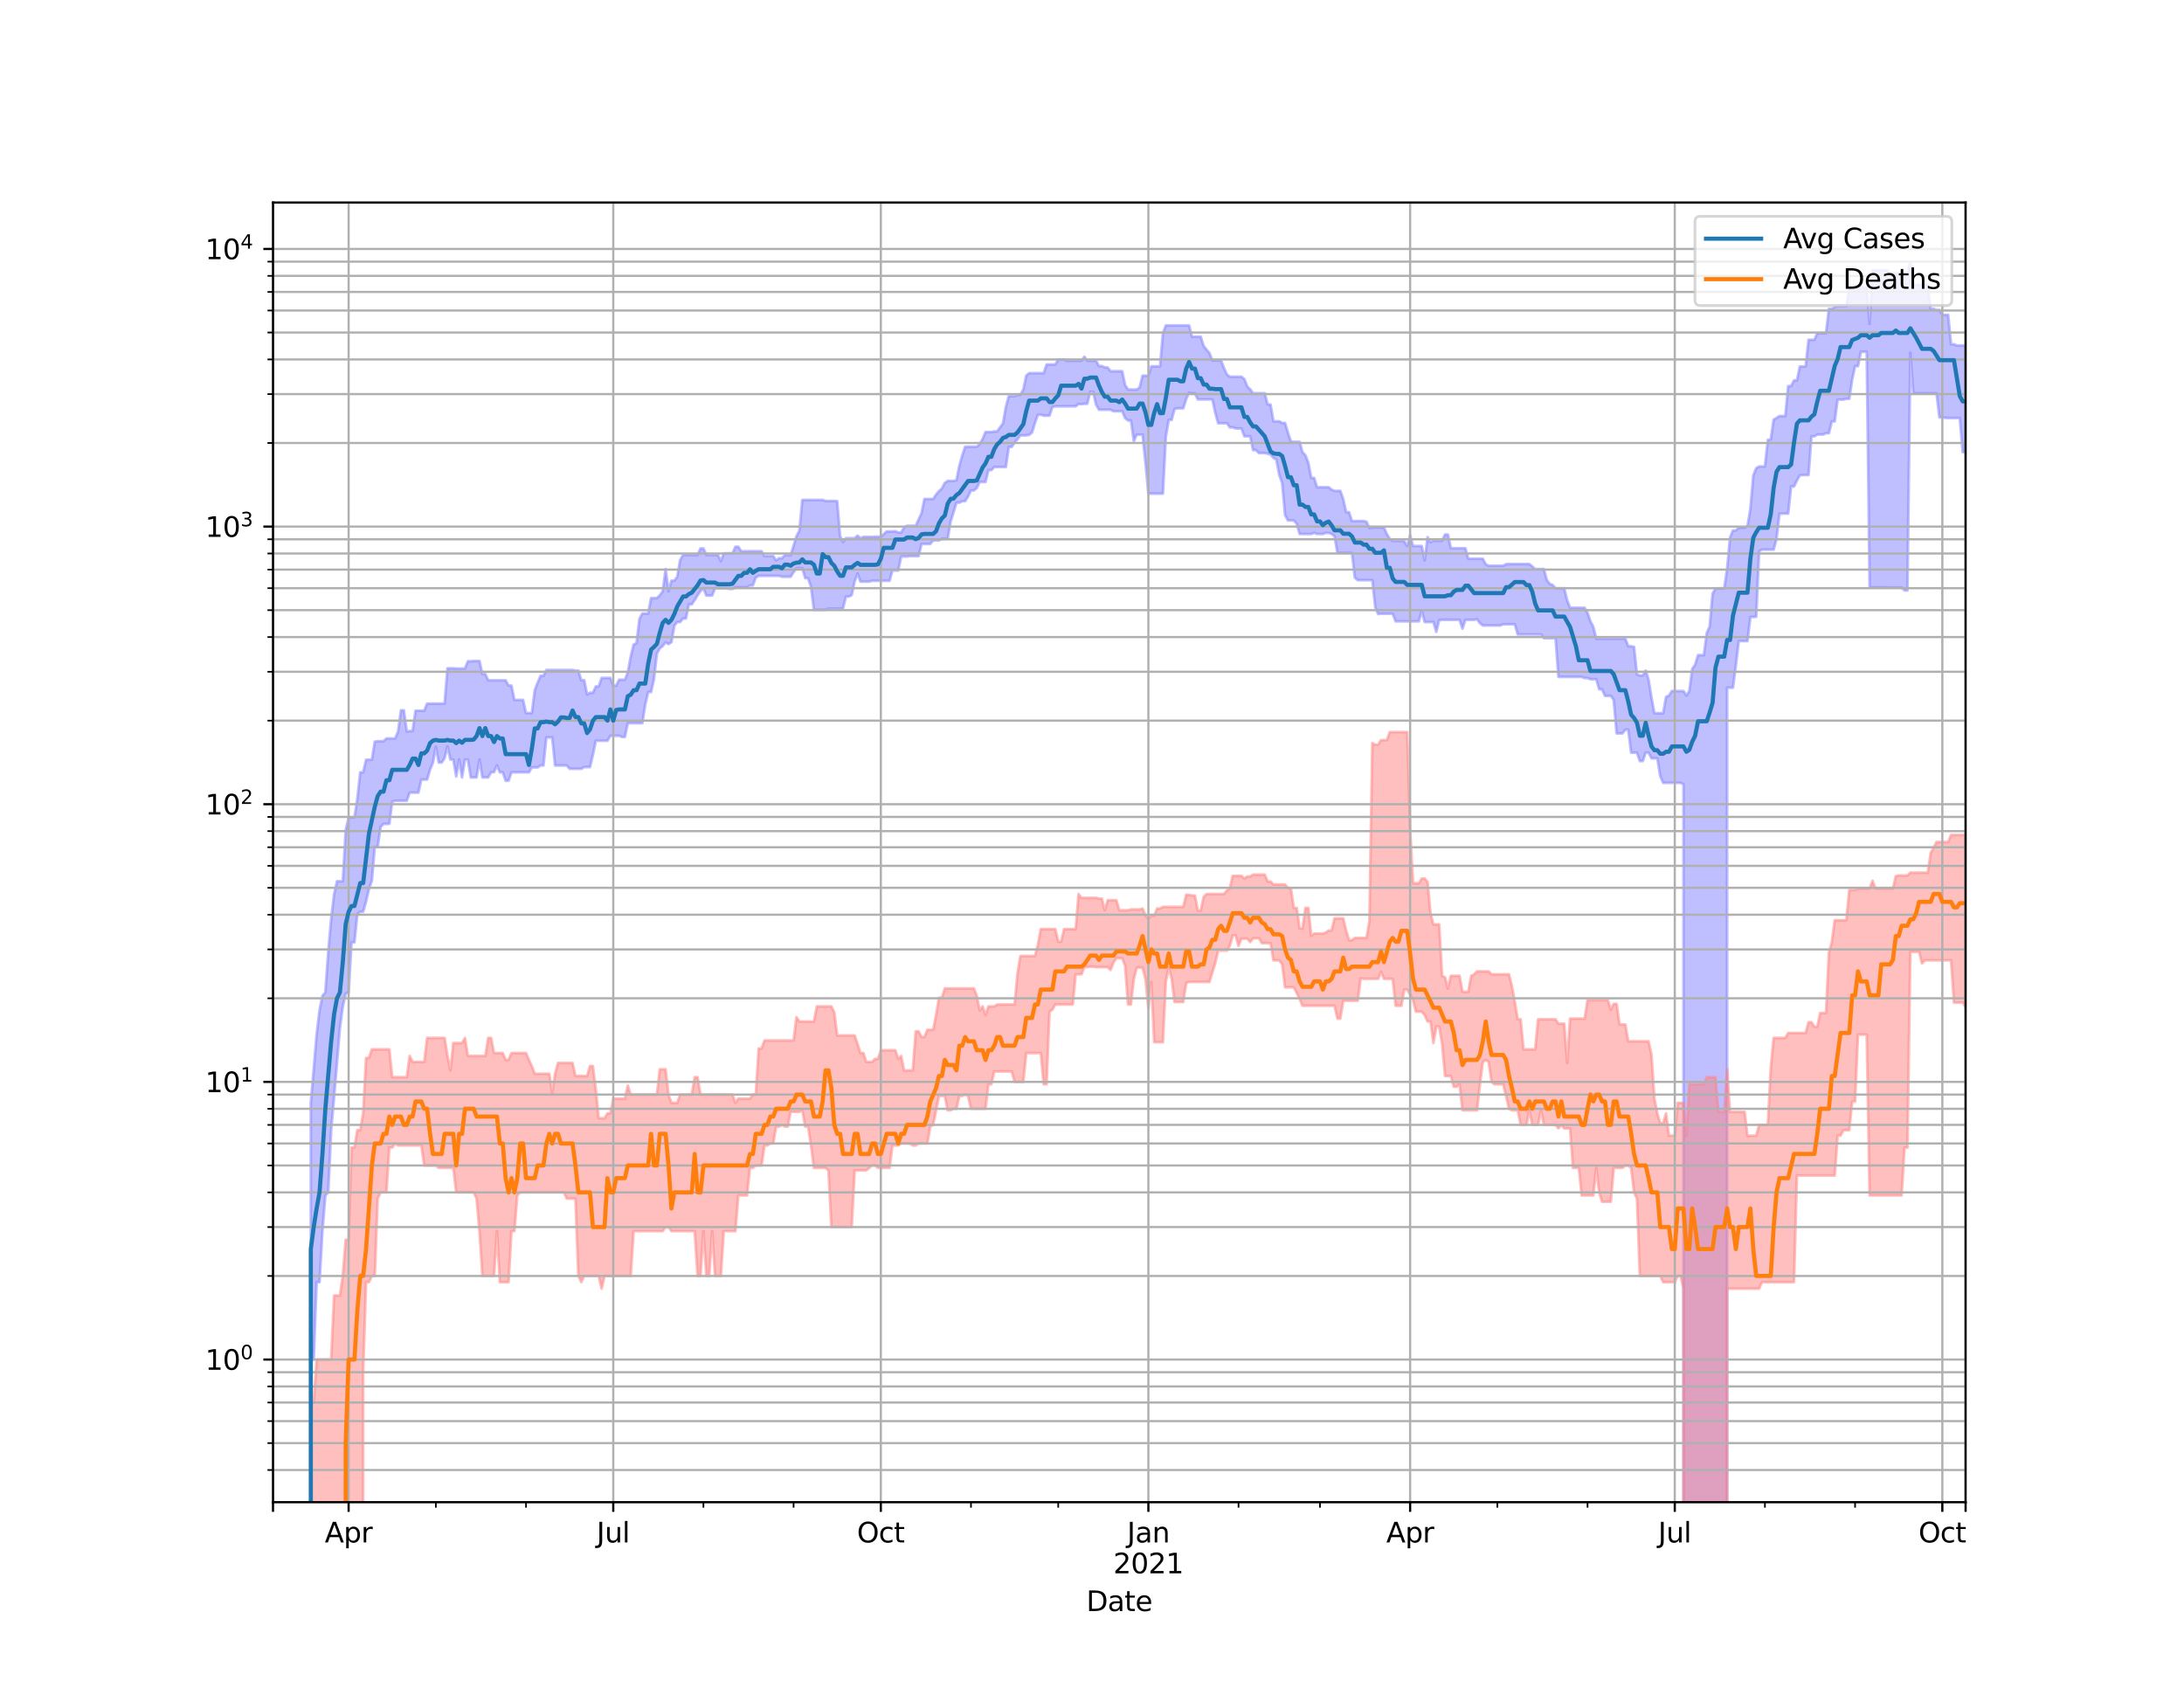 <?xml version="1.0" encoding="utf-8" standalone="no"?>
<!DOCTYPE svg PUBLIC "-//W3C//DTD SVG 1.1//EN"
  "http://www.w3.org/Graphics/SVG/1.1/DTD/svg11.dtd">
<svg height="612pt" version="1.1" viewBox="0 0 792 612" width="792pt" xmlns="http://www.w3.org/2000/svg" xmlns:xlink="http://www.w3.org/1999/xlink">
 <defs>
  <style type="text/css">*{stroke-linecap:butt;stroke-linejoin:round;}</style>
 </defs>
 <g id="figure_1">
  <g id="patch_1">
   <path d="M 0 612 
L 792 612 
L 792 0 
L 0 0 
z
" style="fill:#ffffff;"/>
  </g>
  <g id="axes_1">
   <g id="patch_2">
    <path d="M 99 544.68 
L 712.8 544.68 
L 712.8 73.44 
L 99 73.44 
z
" style="fill:#ffffff;"/>
   </g>
   <g id="PolyCollection_1">
    <path clip-path="url(#p68e2955192)" d="M 99 101166.117 
L 99 101166.117 
L 100.055 101166.117 
L 101.109 101166.117 
L 102.164 101166.117 
L 103.219 101166.117 
L 104.273 101166.117 
L 105.328 101166.117 
L 106.382 101166.117 
L 107.437 101166.117 
L 108.492 101166.117 
L 109.546 101166.117 
L 110.601 101166.117 
L 111.656 101166.117 
L 112.71 399.904 
L 113.765 387.718 
L 114.82 375.14 
L 115.874 366.34 
L 116.929 361.11 
L 117.984 359.842 
L 119.038 345.131 
L 120.093 333.228 
L 121.147 324.341 
L 122.202 319.531 
L 123.257 319.531 
L 124.311 319.531 
L 125.366 301.038 
L 126.421 296.409 
L 127.475 296.409 
L 128.53 296.409 
L 129.585 289.642 
L 130.639 280.036 
L 131.694 280.036 
L 132.748 275.483 
L 133.803 275.483 
L 134.858 275.483 
L 135.912 268.925 
L 136.967 268.77 
L 138.022 268.77 
L 139.076 268.77 
L 140.131 267.77 
L 141.186 267.77 
L 142.24 267.77 
L 143.295 267.77 
L 144.349 265.282 
L 145.404 257.555 
L 146.459 257.555 
L 147.513 265.282 
L 148.568 265.067 
L 149.623 265.067 
L 150.677 257.695 
L 151.732 257.695 
L 152.787 257.695 
L 153.841 257.695 
L 154.896 255.116 
L 155.951 255.116 
L 157.005 255.116 
L 158.06 255.116 
L 159.114 255.116 
L 160.169 255.116 
L 161.224 255.116 
L 162.278 242.325 
L 163.333 242.325 
L 164.388 242.325 
L 165.442 242.41 
L 166.497 242.41 
L 167.552 242.41 
L 168.606 242.41 
L 169.661 239.767 
L 170.715 239.767 
L 171.77 239.687 
L 172.825 239.687 
L 173.879 239.687 
L 174.934 244.399 
L 175.989 244.399 
L 177.043 246.669 
L 178.098 246.669 
L 179.153 246.669 
L 180.207 246.669 
L 181.262 246.669 
L 182.316 246.669 
L 183.371 246.669 
L 184.426 248.572 
L 185.48 248.572 
L 186.535 253.789 
L 187.59 253.789 
L 188.644 253.789 
L 189.699 253.789 
L 190.754 258.549 
L 191.808 258.549 
L 192.863 258.549 
L 193.918 250.322 
L 194.972 247.506 
L 196.027 245.057 
L 197.081 245.057 
L 198.136 242.938 
L 199.191 242.938 
L 200.245 242.938 
L 201.3 242.938 
L 202.355 242.938 
L 203.409 242.938 
L 204.464 242.938 
L 205.519 242.938 
L 206.573 242.938 
L 207.628 242.938 
L 208.682 243.154 
L 209.737 243.154 
L 210.792 246.654 
L 211.846 246.654 
L 212.901 251.809 
L 213.956 251.18 
L 215.01 251.18 
L 216.065 248.9 
L 217.12 248.9 
L 218.174 245.817 
L 219.229 245.817 
L 220.284 245.817 
L 221.338 245.817 
L 222.393 248.604 
L 223.447 248.604 
L 224.502 246.466 
L 225.557 246.466 
L 226.611 246.466 
L 227.666 243.823 
L 228.721 238.051 
L 229.775 233.749 
L 230.83 233.193 
L 231.885 224.395 
L 232.939 222.464 
L 233.994 222.464 
L 235.048 222.464 
L 236.103 216.875 
L 237.158 216.875 
L 238.212 216.875 
L 239.267 215.82 
L 240.322 214.443 
L 241.376 206.355 
L 242.431 214.443 
L 243.486 210.557 
L 244.54 210.557 
L 245.595 209.122 
L 246.649 203.049 
L 247.704 201.236 
L 248.759 201.236 
L 249.813 201.236 
L 250.868 201.236 
L 251.923 201.236 
L 252.977 201.236 
L 254.032 198.856 
L 255.087 198.856 
L 256.141 201.236 
L 257.196 201.236 
L 258.251 201.236 
L 259.305 201.236 
L 260.36 201.236 
L 261.414 203.484 
L 262.469 200.642 
L 263.524 200.642 
L 264.578 200.642 
L 265.633 200.642 
L 266.688 198.247 
L 267.742 198.247 
L 268.797 199.863 
L 269.852 199.863 
L 270.906 199.863 
L 271.961 199.863 
L 273.015 199.863 
L 274.07 199.863 
L 275.125 199.863 
L 276.179 199.863 
L 277.234 201.625 
L 278.289 201.625 
L 279.343 201.625 
L 280.398 201.625 
L 281.453 203.211 
L 282.507 202.408 
L 283.562 202.408 
L 284.616 201.291 
L 285.671 201.291 
L 286.726 201.291 
L 287.78 197.912 
L 288.835 194.448 
L 289.89 192.425 
L 290.944 181.277 
L 291.999 181.277 
L 293.054 181.277 
L 294.108 181.277 
L 295.163 181.277 
L 296.218 181.277 
L 297.272 181.277 
L 298.327 181.277 
L 299.381 181.646 
L 300.436 181.646 
L 301.491 181.646 
L 302.545 181.646 
L 303.6 181.731 
L 304.655 194.443 
L 305.709 196.559 
L 306.764 195.145 
L 307.819 195.145 
L 308.873 195.145 
L 309.928 195.145 
L 310.982 194.216 
L 312.037 195.145 
L 313.092 194.68 
L 314.146 194.68 
L 315.201 194.68 
L 316.256 194.68 
L 317.31 194.609 
L 318.365 194.609 
L 319.42 194.609 
L 320.474 193.691 
L 321.529 192.706 
L 322.584 192.706 
L 323.638 192.706 
L 324.693 192.611 
L 325.747 193.09 
L 326.802 193.09 
L 327.857 191.233 
L 328.911 190.669 
L 329.966 190.669 
L 331.021 190.669 
L 332.075 190.669 
L 333.13 188.342 
L 334.185 186.085 
L 335.239 180.924 
L 336.294 180.924 
L 337.348 180.924 
L 338.403 180.924 
L 339.458 179.326 
L 340.512 178.103 
L 341.567 177.123 
L 342.622 175.101 
L 343.676 174.386 
L 344.731 174.386 
L 345.786 174.386 
L 346.84 174.129 
L 347.895 168.879 
L 348.949 165.165 
L 350.004 161.981 
L 351.059 161.981 
L 352.113 161.981 
L 353.168 161.981 
L 354.223 161.981 
L 355.277 161.064 
L 356.332 159.176 
L 357.387 156.651 
L 358.441 156.651 
L 359.496 156.651 
L 360.551 156.448 
L 361.605 156.43 
L 362.66 154.958 
L 363.714 153.504 
L 364.769 147.531 
L 365.824 143.635 
L 366.878 143.635 
L 367.933 143.635 
L 368.988 143.162 
L 370.042 143.162 
L 371.097 141.215 
L 372.152 136.204 
L 373.206 135.309 
L 374.261 135.309 
L 375.315 135.309 
L 376.37 135.309 
L 377.425 135.309 
L 378.479 135.309 
L 379.534 132.172 
L 380.589 132.172 
L 381.643 132.172 
L 382.698 132.172 
L 383.753 130.36 
L 384.807 130.36 
L 385.862 130.36 
L 386.916 130.805 
L 387.971 130.805 
L 389.026 130.805 
L 390.08 130.805 
L 391.135 130.805 
L 392.19 130.805 
L 393.244 129.356 
L 394.299 130.798 
L 395.354 130.798 
L 396.408 130.798 
L 397.463 130.798 
L 398.518 132.735 
L 399.572 132.735 
L 400.627 133.184 
L 401.681 133.275 
L 402.736 134.6 
L 403.791 134.6 
L 404.845 134.6 
L 405.9 134.6 
L 406.955 134.6 
L 408.009 139.599 
L 409.064 141.251 
L 410.119 141.251 
L 411.173 141.251 
L 412.228 141.251 
L 413.282 140.467 
L 414.337 136.214 
L 415.392 136.214 
L 416.446 136.38 
L 417.501 132.835 
L 418.556 132.835 
L 419.61 132.835 
L 420.665 132.835 
L 421.72 120.875 
L 422.774 118.015 
L 423.829 118.015 
L 424.884 118.015 
L 425.938 118.015 
L 426.993 118.015 
L 428.047 118.015 
L 429.102 118.015 
L 430.157 118.015 
L 431.211 118.015 
L 432.266 122.091 
L 433.321 122.091 
L 434.375 122.091 
L 435.43 122.091 
L 436.485 125.421 
L 437.539 126.779 
L 438.594 128.016 
L 439.648 130.706 
L 440.703 130.706 
L 441.758 130.706 
L 442.812 130.706 
L 443.867 133.478 
L 444.922 135.776 
L 445.976 136.604 
L 447.031 136.604 
L 448.086 136.604 
L 449.14 136.604 
L 450.195 136.604 
L 451.249 137.441 
L 452.304 140.111 
L 453.359 141.162 
L 454.413 142.585 
L 455.468 142.585 
L 456.523 142.585 
L 457.577 142.585 
L 458.632 142.585 
L 459.687 146.665 
L 460.741 146.665 
L 461.796 152.776 
L 462.851 152.776 
L 463.905 152.776 
L 464.96 153.356 
L 466.014 153.356 
L 467.069 156.942 
L 468.124 160.054 
L 469.178 160.216 
L 470.233 160.216 
L 471.288 160.216 
L 472.342 163.974 
L 473.397 165.068 
L 474.452 167.755 
L 475.506 173.289 
L 476.561 173.289 
L 477.615 176.673 
L 478.67 176.673 
L 479.725 176.673 
L 480.779 176.673 
L 481.834 176.673 
L 482.889 177.536 
L 483.943 177.992 
L 484.998 177.992 
L 486.053 177.992 
L 487.107 180.945 
L 488.162 185.715 
L 489.216 185.715 
L 490.271 188.923 
L 491.326 188.923 
L 492.38 188.923 
L 493.435 188.923 
L 494.49 188.923 
L 495.544 189.199 
L 496.599 191.516 
L 497.654 191.277 
L 498.708 191.277 
L 499.763 191.277 
L 500.818 191.277 
L 501.872 191.277 
L 502.927 193.649 
L 503.981 195.367 
L 505.036 196.158 
L 506.091 196.158 
L 507.145 196.158 
L 508.2 196.158 
L 509.255 196.202 
L 510.309 197.969 
L 511.364 194.112 
L 512.419 197.969 
L 513.473 197.969 
L 514.528 197.969 
L 515.582 197.969 
L 516.637 203.188 
L 517.692 194.747 
L 518.746 196.618 
L 519.801 196.055 
L 520.856 196.055 
L 521.91 196.055 
L 522.965 196.055 
L 524.02 193.813 
L 525.074 193.813 
L 526.129 198.798 
L 527.184 198.798 
L 528.238 198.798 
L 529.293 198.798 
L 530.347 198.798 
L 531.402 198.798 
L 532.457 202.607 
L 533.511 202.607 
L 534.566 202.607 
L 535.621 202.607 
L 536.675 202.607 
L 537.73 202.607 
L 538.785 204.599 
L 539.839 205.146 
L 540.894 205.146 
L 541.948 205.146 
L 543.003 205.146 
L 544.058 205.146 
L 545.112 205.146 
L 546.167 204.551 
L 547.222 204.515 
L 548.276 204.515 
L 549.331 204.515 
L 550.386 204.515 
L 551.44 204.515 
L 552.495 204.515 
L 553.549 204.515 
L 554.604 204.515 
L 555.659 205.407 
L 556.713 206.33 
L 557.768 206.33 
L 558.823 206.33 
L 559.877 206.33 
L 560.932 210.318 
L 561.987 211.73 
L 563.041 212.083 
L 564.096 213.335 
L 565.151 213.335 
L 566.205 213.335 
L 567.26 213.335 
L 568.314 217.682 
L 569.369 220.375 
L 570.424 220.375 
L 571.478 220.375 
L 572.533 220.375 
L 573.588 220.375 
L 574.642 220.375 
L 575.697 222.195 
L 576.752 225.287 
L 577.806 227.299 
L 578.861 231.58 
L 579.915 231.58 
L 580.97 231.58 
L 582.025 231.58 
L 583.079 231.58 
L 584.134 231.58 
L 585.189 231.58 
L 586.243 231.58 
L 587.298 231.58 
L 588.353 231.58 
L 589.407 231.58 
L 590.462 234.323 
L 591.516 234.323 
L 592.571 234.571 
L 593.626 244.532 
L 594.68 244.937 
L 595.735 244.937 
L 596.79 243.169 
L 597.844 246.435 
L 598.899 252.986 
L 599.954 258.611 
L 601.008 258.611 
L 602.063 258.611 
L 603.118 258.611 
L 604.172 252.734 
L 605.227 252.198 
L 606.281 250.56 
L 607.336 250.56 
L 608.391 250.56 
L 609.445 250.56 
L 610.5 250.56 
L 611.555 252.198 
L 612.609 250.56 
L 613.664 242.552 
L 614.719 241.041 
L 615.773 237.54 
L 616.828 237.54 
L 617.882 237.54 
L 618.937 229.567 
L 619.992 227.129 
L 621.046 215.282 
L 622.101 213.379 
L 623.156 213.357 
L 624.21 213.357 
L 625.265 213.357 
L 626.32 206.224 
L 627.374 194.895 
L 628.429 192.357 
L 629.484 192.357 
L 630.538 191.326 
L 631.593 191.326 
L 632.647 191.326 
L 633.702 190.795 
L 634.757 184.476 
L 635.811 172.364 
L 636.866 169.767 
L 637.921 169.133 
L 638.975 169.133 
L 640.03 169.133 
L 641.085 159.507 
L 642.139 159.341 
L 643.194 152.14 
L 644.248 151.55 
L 645.303 150.862 
L 646.358 150.862 
L 647.412 150.862 
L 648.467 139.987 
L 649.522 139.987 
L 650.576 137.953 
L 651.631 137.953 
L 652.686 132.903 
L 653.74 132.903 
L 654.795 132.903 
L 655.849 123.213 
L 656.904 123.213 
L 657.959 123.213 
L 659.013 120.816 
L 660.068 120.816 
L 661.123 120.816 
L 662.177 120.816 
L 663.232 111.969 
L 664.287 111.969 
L 665.341 111.304 
L 666.396 111.031 
L 667.451 111.031 
L 668.505 111.031 
L 669.56 111.031 
L 670.614 104.607 
L 671.669 104.607 
L 672.724 104.607 
L 673.778 104.607 
L 674.833 104.183 
L 675.888 104.183 
L 676.942 104.183 
L 677.997 117.415 
L 679.052 98.045 
L 680.106 98.045 
L 681.161 98.045 
L 682.215 98.045 
L 683.27 98.045 
L 684.325 98.045 
L 685.379 99.133 
L 686.434 99.133 
L 687.489 99.015 
L 688.543 99.015 
L 689.598 99.015 
L 690.653 99.015 
L 691.707 99.015 
L 692.762 94.86 
L 693.816 103.297 
L 694.871 103.297 
L 695.926 103.297 
L 696.98 103.297 
L 698.035 103.297 
L 699.09 103.297 
L 700.144 111.976 
L 701.199 111.976 
L 702.254 112.394 
L 703.308 112.394 
L 704.363 114.179 
L 705.418 114.179 
L 706.472 114.179 
L 707.527 124.828 
L 708.581 124.828 
L 709.636 125.276 
L 710.691 125.276 
L 711.745 125.276 
L 712.8 125.276 
L 712.8 163.974 
L 712.8 163.974 
L 711.745 163.939 
L 710.691 151.564 
L 709.636 151.564 
L 708.581 151.564 
L 707.527 151.564 
L 706.472 151.564 
L 705.418 151.493 
L 704.363 151.339 
L 703.308 151.339 
L 702.254 142.627 
L 701.199 142.627 
L 700.144 142.627 
L 699.09 142.627 
L 698.035 142.627 
L 696.98 142.627 
L 695.926 142.627 
L 694.871 142.627 
L 693.816 142.627 
L 692.762 127.895 
L 691.707 214.086 
L 690.653 214.086 
L 689.598 213.029 
L 688.543 213.029 
L 687.489 213.029 
L 686.434 213.029 
L 685.379 213.029 
L 684.325 213.029 
L 683.27 212.979 
L 682.215 212.979 
L 681.161 212.979 
L 680.106 212.979 
L 679.052 212.979 
L 677.997 212.979 
L 676.942 127.563 
L 675.888 127.563 
L 674.833 127.563 
L 673.778 132.775 
L 672.724 132.775 
L 671.669 137.646 
L 670.614 144.603 
L 669.56 144.603 
L 668.505 144.89 
L 667.451 144.89 
L 666.396 144.89 
L 665.341 152.798 
L 664.287 152.798 
L 663.232 157.081 
L 662.177 157.081 
L 661.123 157.553 
L 660.068 157.553 
L 659.013 157.553 
L 657.959 158.218 
L 656.904 158.218 
L 655.849 172.233 
L 654.795 172.233 
L 653.74 172.233 
L 652.686 172.353 
L 651.631 174.219 
L 650.576 176.393 
L 649.522 176.393 
L 648.467 186.223 
L 647.412 186.223 
L 646.358 186.254 
L 645.303 186.258 
L 644.248 195.343 
L 643.194 199.303 
L 642.139 199.303 
L 641.085 199.303 
L 640.03 199.303 
L 638.975 199.303 
L 637.921 199.906 
L 636.866 223.631 
L 635.811 223.714 
L 634.757 223.714 
L 633.702 232.441 
L 632.647 232.441 
L 631.593 232.441 
L 630.538 232.441 
L 629.484 241.317 
L 628.429 249.363 
L 627.374 249.363 
L 626.32 249.363 
L 625.265 101166.117 
L 624.21 101166.117 
L 623.156 101166.117 
L 622.101 101166.117 
L 621.046 101166.117 
L 619.992 101166.117 
L 618.937 101166.117 
L 617.882 101166.117 
L 616.828 101166.117 
L 615.773 101166.117 
L 614.719 101166.117 
L 613.664 101166.117 
L 612.609 101166.117 
L 611.555 101166.117 
L 610.5 284.409 
L 609.445 283.856 
L 608.391 283.856 
L 607.336 283.856 
L 606.281 283.856 
L 605.227 283.856 
L 604.172 283.856 
L 603.118 283.856 
L 602.063 281.434 
L 601.008 274.972 
L 599.954 274.972 
L 598.899 274.972 
L 597.844 272.9 
L 596.79 272.9 
L 595.735 275.97 
L 594.68 275.97 
L 593.626 272.9 
L 592.571 272.9 
L 591.516 272.9 
L 590.462 264.593 
L 589.407 264.593 
L 588.353 265.933 
L 587.298 265.933 
L 586.243 265.933 
L 585.189 253.789 
L 584.134 252.323 
L 583.079 252.323 
L 582.025 252.323 
L 580.97 249.983 
L 579.915 249.916 
L 578.861 246.28 
L 577.806 246.28 
L 576.752 246.28 
L 575.697 245.863 
L 574.642 245.863 
L 573.588 245.436 
L 572.533 245.436 
L 571.478 245.436 
L 570.424 245.436 
L 569.369 245.436 
L 568.314 245.436 
L 567.26 245.436 
L 566.205 245.436 
L 565.151 245.436 
L 564.096 231.392 
L 563.041 231.392 
L 561.987 231.392 
L 560.932 231.392 
L 559.877 231.392 
L 558.823 230.045 
L 557.768 230.045 
L 556.713 230.045 
L 555.659 230.045 
L 554.604 230.045 
L 553.549 230.045 
L 552.495 230.045 
L 551.44 230.045 
L 550.386 230.045 
L 549.331 226.355 
L 548.276 226.355 
L 547.222 226.355 
L 546.167 226.355 
L 545.112 226.355 
L 544.058 226.79 
L 543.003 226.79 
L 541.948 226.79 
L 540.894 226.79 
L 539.839 226.79 
L 538.785 226.79 
L 537.73 226.79 
L 536.675 225.954 
L 535.621 224.545 
L 534.566 224.744 
L 533.511 224.744 
L 532.457 224.744 
L 531.402 224.744 
L 530.347 227.957 
L 529.293 224.744 
L 528.238 224.744 
L 527.184 224.744 
L 526.129 224.744 
L 525.074 224.744 
L 524.02 224.744 
L 522.965 224.744 
L 521.91 224.858 
L 520.856 229.093 
L 519.801 225.547 
L 518.746 225.547 
L 517.692 225.547 
L 516.637 225.547 
L 515.582 221.46 
L 514.528 225.297 
L 513.473 225.297 
L 512.419 225.297 
L 511.364 225.297 
L 510.309 225.297 
L 509.255 225.297 
L 508.2 225.297 
L 507.145 225.297 
L 506.091 225.297 
L 505.036 222.536 
L 503.981 222.536 
L 502.927 222.536 
L 501.872 222.536 
L 500.818 222.536 
L 499.763 222.644 
L 498.708 220.084 
L 497.654 210.372 
L 496.599 210.372 
L 495.544 210.372 
L 494.49 210.372 
L 493.435 210.372 
L 492.38 210.372 
L 491.326 209.488 
L 490.271 200.495 
L 489.216 200.495 
L 488.162 200.495 
L 487.107 200.495 
L 486.053 200.495 
L 484.998 200.495 
L 483.943 194.41 
L 482.889 193.622 
L 481.834 193.219 
L 480.779 193.219 
L 479.725 193.612 
L 478.67 193.612 
L 477.615 193.612 
L 476.561 193.219 
L 475.506 193.612 
L 474.452 193.612 
L 473.397 193.612 
L 472.342 193.612 
L 471.288 193.612 
L 470.233 189.868 
L 469.178 188.718 
L 468.124 188.718 
L 467.069 188.718 
L 466.014 186.772 
L 464.96 175.135 
L 463.905 172.224 
L 462.851 166.63 
L 461.796 166.047 
L 460.741 164.794 
L 459.687 164.506 
L 458.632 164.275 
L 457.577 164.275 
L 456.523 164.275 
L 455.468 163.216 
L 454.413 163.216 
L 453.359 158.193 
L 452.304 158.193 
L 451.249 158.193 
L 450.195 155.369 
L 449.14 155.369 
L 448.086 155.328 
L 447.031 154.958 
L 445.976 154.958 
L 444.922 153.461 
L 443.867 153.461 
L 442.812 153.461 
L 441.758 153.461 
L 440.703 149.693 
L 439.648 144.825 
L 438.594 144.825 
L 437.539 144.825 
L 436.485 144.825 
L 435.43 144.825 
L 434.375 144.825 
L 433.321 142.613 
L 432.266 142.613 
L 431.211 142.34 
L 430.157 144.697 
L 429.102 148.052 
L 428.047 148.052 
L 426.993 148.052 
L 425.938 148.287 
L 424.884 152.257 
L 423.829 152.257 
L 422.774 158.355 
L 421.72 178.992 
L 420.665 178.992 
L 419.61 178.992 
L 418.556 178.992 
L 417.501 178.992 
L 416.446 178.992 
L 415.392 167.735 
L 414.337 157.594 
L 413.282 157.594 
L 412.228 157.594 
L 411.173 159.95 
L 410.119 152.467 
L 409.064 152.467 
L 408.009 151.614 
L 406.955 149.108 
L 405.9 149.108 
L 404.845 149.108 
L 403.791 149.125 
L 402.736 148.57 
L 401.681 148.57 
L 400.627 148.57 
L 399.572 148.57 
L 398.518 148.57 
L 397.463 146.671 
L 396.408 142.059 
L 395.354 142.059 
L 394.299 146.411 
L 393.244 146.411 
L 392.19 146.553 
L 391.135 146.496 
L 390.08 147.33 
L 389.026 147.33 
L 387.971 147.33 
L 386.916 147.33 
L 385.862 147.33 
L 384.807 147.33 
L 383.753 147.33 
L 382.698 147.33 
L 381.643 147.599 
L 380.589 150.712 
L 379.534 150.712 
L 378.479 150.712 
L 377.425 150.381 
L 376.37 150.381 
L 375.315 153.413 
L 374.261 156.815 
L 373.206 157.677 
L 372.152 157.872 
L 371.097 157.872 
L 370.042 157.872 
L 368.988 159.271 
L 367.933 160.5 
L 366.878 162.047 
L 365.824 162.047 
L 364.769 169.325 
L 363.714 169.325 
L 362.66 169.325 
L 361.605 169.325 
L 360.551 169.325 
L 359.496 170.462 
L 358.441 170.462 
L 357.387 174.756 
L 356.332 174.756 
L 355.277 174.756 
L 354.223 176.957 
L 353.168 177.84 
L 352.113 177.84 
L 351.059 180.05 
L 350.004 181.728 
L 348.949 181.728 
L 347.895 182.266 
L 346.84 182.266 
L 345.786 185.797 
L 344.731 189.069 
L 343.676 195.357 
L 342.622 195.357 
L 341.567 195.357 
L 340.512 195.942 
L 339.458 195.942 
L 338.403 195.942 
L 337.348 197.24 
L 336.294 197.24 
L 335.239 197.24 
L 334.185 197.24 
L 333.13 201.636 
L 332.075 201.636 
L 331.021 201.636 
L 329.966 201.636 
L 328.911 201.787 
L 327.857 201.787 
L 326.802 201.787 
L 325.747 206.849 
L 324.693 206.849 
L 323.638 206.849 
L 322.584 210.598 
L 321.529 210.598 
L 320.474 210.598 
L 319.42 210.598 
L 318.365 210.598 
L 317.31 210.598 
L 316.256 210.598 
L 315.201 210.894 
L 314.146 210.894 
L 313.092 210.894 
L 312.037 210.894 
L 310.982 207.951 
L 309.928 210.832 
L 308.873 215.766 
L 307.819 216.325 
L 306.764 216.325 
L 305.709 220.684 
L 304.655 220.684 
L 303.6 220.684 
L 302.545 220.684 
L 301.491 220.684 
L 300.436 220.684 
L 299.381 221.092 
L 298.327 221.092 
L 297.272 221.092 
L 296.218 221.092 
L 295.163 221.092 
L 294.108 212.899 
L 293.054 209.642 
L 291.999 209.642 
L 290.944 206.02 
L 289.89 206.02 
L 288.835 206.02 
L 287.78 207.489 
L 286.726 209.128 
L 285.671 209.128 
L 284.616 209.128 
L 283.562 209.128 
L 282.507 208.805 
L 281.453 208.805 
L 280.398 208.805 
L 279.343 208.805 
L 278.289 208.805 
L 277.234 208.805 
L 276.179 208.805 
L 275.125 208.805 
L 274.07 209.421 
L 273.015 212.275 
L 271.961 212.275 
L 270.906 212.964 
L 269.852 212.964 
L 268.797 212.964 
L 267.742 212.964 
L 266.688 212.964 
L 265.633 213.554 
L 264.578 213.554 
L 263.524 213.306 
L 262.469 213.306 
L 261.414 213.306 
L 260.36 213.306 
L 259.305 213.306 
L 258.251 215.928 
L 257.196 215.928 
L 256.141 215.951 
L 255.087 213.306 
L 254.032 214.301 
L 252.977 215.843 
L 251.923 217.585 
L 250.868 219.124 
L 249.813 219.124 
L 248.759 224.254 
L 247.704 224.254 
L 246.649 225.537 
L 245.595 225.537 
L 244.54 226.909 
L 243.486 232.85 
L 242.431 233.54 
L 241.376 232.918 
L 240.322 234.252 
L 239.267 235.108 
L 238.212 236.973 
L 237.158 246.265 
L 236.103 250.921 
L 235.048 250.921 
L 233.994 255.459 
L 232.939 262.208 
L 231.885 262.208 
L 230.83 262.208 
L 229.775 262.208 
L 228.721 262.208 
L 227.666 262.208 
L 226.611 267.216 
L 225.557 267.216 
L 224.502 266.792 
L 223.447 266.792 
L 222.393 266.792 
L 221.338 266.792 
L 220.284 268.588 
L 219.229 268.588 
L 218.174 268.588 
L 217.12 268.588 
L 216.065 268.588 
L 215.01 273.735 
L 213.956 278.132 
L 212.901 278.132 
L 211.846 278.132 
L 210.792 278.779 
L 209.737 278.779 
L 208.682 278.779 
L 207.628 278.779 
L 206.573 278.779 
L 205.519 277.558 
L 204.464 277.558 
L 203.409 277.558 
L 202.355 277.558 
L 201.3 277.558 
L 200.245 267.391 
L 199.191 267.391 
L 198.136 267.391 
L 197.081 277.558 
L 196.027 277.558 
L 194.972 278.261 
L 193.918 278.261 
L 192.863 278.261 
L 191.808 280.036 
L 190.754 280.036 
L 189.699 280.036 
L 188.644 280.036 
L 187.59 280.036 
L 186.535 280.036 
L 185.48 280.036 
L 184.426 283.093 
L 183.371 283.093 
L 182.316 280.036 
L 181.262 280.036 
L 180.207 277.463 
L 179.153 280.003 
L 178.098 280.003 
L 177.043 281.887 
L 175.989 281.887 
L 174.934 281.887 
L 173.879 275.423 
L 172.825 281.887 
L 171.77 281.887 
L 170.715 281.887 
L 169.661 275.423 
L 168.606 275.423 
L 167.552 281.887 
L 166.497 275.423 
L 165.442 281.538 
L 164.388 275.393 
L 163.333 275.393 
L 162.278 270.678 
L 161.224 274.883 
L 160.169 276.493 
L 159.114 276.493 
L 158.06 270.786 
L 157.005 276.493 
L 155.951 279.074 
L 154.896 282.664 
L 153.841 282.664 
L 152.787 282.664 
L 151.732 287.401 
L 150.677 287.401 
L 149.623 287.401 
L 148.568 287.401 
L 147.513 290.358 
L 146.459 290.358 
L 145.404 290.358 
L 144.349 290.358 
L 143.295 290.358 
L 142.24 290.699 
L 141.186 298.714 
L 140.131 298.765 
L 139.076 298.765 
L 138.022 299.807 
L 136.967 307.078 
L 135.912 307.078 
L 134.858 319.284 
L 133.803 322.353 
L 132.748 326.911 
L 131.694 330.59 
L 130.639 330.59 
L 129.585 331.452 
L 128.53 341.7 
L 127.475 341.7 
L 126.421 359.842 
L 125.366 360.261 
L 124.311 364.914 
L 123.257 372.839 
L 122.202 385.417 
L 121.147 397.87 
L 120.093 409.791 
L 119.038 432.343 
L 117.984 433.45 
L 116.929 446.403 
L 115.874 464.891 
L 114.82 464.891 
L 113.765 492.954 
L 112.71 492.954 
L 111.656 101166.117 
L 110.601 101166.117 
L 109.546 101166.117 
L 108.492 101166.117 
L 107.437 101166.117 
L 106.382 101166.117 
L 105.328 101166.117 
L 104.273 101166.117 
L 103.219 101166.117 
L 102.164 101166.117 
L 101.109 101166.117 
L 100.055 101166.117 
L 99 101166.117 
z
" style="fill:#8080ff;fill-opacity:0.5;stroke:#8080ff;stroke-opacity:0.5;"/>
   </g>
   <g id="PolyCollection_2">
    <path clip-path="url(#p68e2955192)" d="M 99 101166.117 
L 99 101166.117 
L 100.055 101166.117 
L 101.109 101166.117 
L 102.164 101166.117 
L 103.219 101166.117 
L 104.273 101166.117 
L 105.328 101166.117 
L 106.382 101166.117 
L 107.437 101166.117 
L 108.492 101166.117 
L 109.546 101166.117 
L 110.601 101166.117 
L 111.656 101166.117 
L 112.71 508.549 
L 113.765 508.549 
L 114.82 492.954 
L 115.874 492.954 
L 116.929 492.954 
L 117.984 492.954 
L 119.038 492.954 
L 120.093 492.954 
L 121.147 469.754 
L 122.202 469.754 
L 123.257 469.754 
L 124.311 462.649 
L 125.366 449.528 
L 126.421 449.528 
L 127.475 416.098 
L 128.53 416.098 
L 129.585 409.791 
L 130.639 409.791 
L 131.694 403.709 
L 132.748 383.587 
L 133.803 383.587 
L 134.858 380.475 
L 135.912 380.475 
L 136.967 380.475 
L 138.022 380.475 
L 139.076 380.475 
L 140.131 380.475 
L 141.186 380.475 
L 142.24 390.566 
L 143.295 390.566 
L 144.349 390.566 
L 145.404 390.566 
L 146.459 390.566 
L 147.513 390.566 
L 148.568 382.876 
L 149.623 385.045 
L 150.677 385.045 
L 151.732 385.045 
L 152.787 385.045 
L 153.841 385.045 
L 154.896 376.338 
L 155.951 376.338 
L 157.005 376.338 
L 158.06 376.338 
L 159.114 376.338 
L 160.169 376.338 
L 161.224 376.338 
L 162.278 382.876 
L 163.333 388.114 
L 164.388 378.199 
L 165.442 378.199 
L 166.497 378.199 
L 167.552 378.199 
L 168.606 376.338 
L 169.661 382.876 
L 170.715 382.876 
L 171.77 382.876 
L 172.825 382.876 
L 173.879 382.876 
L 174.934 382.876 
L 175.989 382.876 
L 177.043 376.338 
L 178.098 376.338 
L 179.153 381.831 
L 180.207 381.831 
L 181.262 381.831 
L 182.316 381.831 
L 183.371 384.31 
L 184.426 384.31 
L 185.48 381.831 
L 186.535 381.831 
L 187.59 381.831 
L 188.644 381.831 
L 189.699 381.831 
L 190.754 381.831 
L 191.808 384.31 
L 192.863 386.552 
L 193.918 389.323 
L 194.972 389.323 
L 196.027 389.323 
L 197.081 389.323 
L 198.136 389.323 
L 199.191 389.323 
L 200.245 396.405 
L 201.3 389.323 
L 202.355 385.417 
L 203.409 385.417 
L 204.464 385.417 
L 205.519 385.417 
L 206.573 385.417 
L 207.628 385.417 
L 208.682 390.148 
L 209.737 390.148 
L 210.792 390.148 
L 211.846 390.148 
L 212.901 390.148 
L 213.956 386.552 
L 215.01 386.552 
L 216.065 394.986 
L 217.12 405.446 
L 218.174 405.446 
L 219.229 405.446 
L 220.284 403.709 
L 221.338 403.709 
L 222.393 398.37 
L 223.447 398.37 
L 224.502 398.37 
L 225.557 398.37 
L 226.611 398.37 
L 227.666 393.613 
L 228.721 396.888 
L 229.775 396.888 
L 230.83 396.888 
L 231.885 396.888 
L 232.939 396.888 
L 233.994 396.888 
L 235.048 396.888 
L 236.103 396.888 
L 237.158 396.888 
L 238.212 396.888 
L 239.267 387.718 
L 240.322 387.718 
L 241.376 387.718 
L 242.431 396.888 
L 243.486 399.904 
L 244.54 399.904 
L 245.595 399.904 
L 246.649 396.888 
L 247.704 396.888 
L 248.759 396.888 
L 249.813 396.888 
L 250.868 396.888 
L 251.923 390.566 
L 252.977 390.566 
L 254.032 396.888 
L 255.087 396.888 
L 256.141 396.888 
L 257.196 396.888 
L 258.251 396.888 
L 259.305 396.888 
L 260.36 396.888 
L 261.414 396.888 
L 262.469 396.888 
L 263.524 396.888 
L 264.578 396.888 
L 265.633 396.888 
L 266.688 399.904 
L 267.742 398.37 
L 268.797 398.37 
L 269.852 398.37 
L 270.906 398.37 
L 271.961 398.37 
L 273.015 396.888 
L 274.07 396.888 
L 275.125 380.143 
L 276.179 380.143 
L 277.234 377.259 
L 278.289 377.259 
L 279.343 377.259 
L 280.398 377.259 
L 281.453 377.259 
L 282.507 377.259 
L 283.562 377.259 
L 284.616 377.259 
L 285.671 377.259 
L 286.726 377.259 
L 287.78 377.259 
L 288.835 368.825 
L 289.89 370.386 
L 290.944 370.386 
L 291.999 370.386 
L 293.054 370.386 
L 294.108 370.386 
L 295.163 370.386 
L 296.218 364.914 
L 297.272 364.914 
L 298.327 364.914 
L 299.381 364.914 
L 300.436 364.914 
L 301.491 364.914 
L 302.545 367.071 
L 303.6 375.437 
L 304.655 375.437 
L 305.709 375.437 
L 306.764 375.437 
L 307.819 375.437 
L 308.873 375.437 
L 309.928 375.437 
L 310.982 378.517 
L 312.037 381.831 
L 313.092 381.831 
L 314.146 385.045 
L 315.201 385.045 
L 316.256 385.045 
L 317.31 383.947 
L 318.365 383.947 
L 319.42 380.81 
L 320.474 380.81 
L 321.529 380.81 
L 322.584 380.81 
L 323.638 380.81 
L 324.693 380.81 
L 325.747 383.947 
L 326.802 382.876 
L 327.857 388.114 
L 328.911 388.114 
L 329.966 388.114 
L 331.021 388.114 
L 332.075 373.974 
L 333.13 373.974 
L 334.185 376.036 
L 335.239 376.036 
L 336.294 373.403 
L 337.348 373.403 
L 338.403 373.403 
L 339.458 368.064 
L 340.512 361.757 
L 341.567 361.757 
L 342.622 358.409 
L 343.676 358.409 
L 344.731 358.409 
L 345.786 358.409 
L 346.84 358.409 
L 347.895 358.409 
L 348.949 358.409 
L 350.004 358.409 
L 351.059 358.409 
L 352.113 358.409 
L 353.168 358.409 
L 354.223 361.11 
L 355.277 366.34 
L 356.332 364.914 
L 357.387 368.064 
L 358.441 364.914 
L 359.496 364.914 
L 360.551 364.914 
L 361.605 364.218 
L 362.66 364.218 
L 363.714 364.218 
L 364.769 364.218 
L 365.824 364.218 
L 366.878 364.218 
L 367.933 364.218 
L 368.988 352.925 
L 370.042 346.644 
L 371.097 346.644 
L 372.152 346.644 
L 373.206 346.644 
L 374.261 346.644 
L 375.315 346.644 
L 376.37 342.673 
L 377.425 336.888 
L 378.479 336.888 
L 379.534 336.888 
L 380.589 336.888 
L 381.643 336.888 
L 382.698 336.888 
L 383.753 341.426 
L 384.807 341.426 
L 385.862 336.888 
L 386.916 336.888 
L 387.971 336.888 
L 389.026 336.888 
L 390.08 336.888 
L 391.135 324.156 
L 392.19 325.559 
L 393.244 325.559 
L 394.299 325.559 
L 395.354 325.559 
L 396.408 325.559 
L 397.463 325.559 
L 398.518 325.845 
L 399.572 325.845 
L 400.627 330.06 
L 401.681 326.423 
L 402.736 326.423 
L 403.791 326.423 
L 404.845 326.423 
L 405.9 330.06 
L 406.955 330.06 
L 408.009 330.06 
L 409.064 330.06 
L 410.119 329.745 
L 411.173 329.745 
L 412.228 329.745 
L 413.282 329.745 
L 414.337 329.433 
L 415.392 331.999 
L 416.446 333.114 
L 417.501 331.999 
L 418.556 331.999 
L 419.61 329.433 
L 420.665 329.433 
L 421.72 328.814 
L 422.774 328.814 
L 423.829 328.814 
L 424.884 328.814 
L 425.938 328.814 
L 426.993 328.814 
L 428.047 328.814 
L 429.102 328.814 
L 430.157 324.433 
L 431.211 324.433 
L 432.266 324.712 
L 433.321 324.712 
L 434.375 330.166 
L 435.43 330.166 
L 436.485 325.275 
L 437.539 324.156 
L 438.594 324.156 
L 439.648 324.156 
L 440.703 324.156 
L 441.758 324.156 
L 442.812 324.156 
L 443.867 324.156 
L 444.922 322.886 
L 445.976 322.089 
L 447.031 317.588 
L 448.086 317.588 
L 449.14 317.588 
L 450.195 317.588 
L 451.249 318.549 
L 452.304 317.826 
L 453.359 317.826 
L 454.413 317.115 
L 455.468 317.115 
L 456.523 317.115 
L 457.577 317.115 
L 458.632 317.115 
L 459.687 319.614 
L 460.741 319.614 
L 461.796 320.706 
L 462.851 320.706 
L 463.905 320.706 
L 464.96 320.706 
L 466.014 320.706 
L 467.069 322.001 
L 468.124 322.001 
L 469.178 329.226 
L 470.233 329.226 
L 471.288 336.642 
L 472.342 336.642 
L 473.397 329.226 
L 474.452 329.226 
L 475.506 339.293 
L 476.561 338.519 
L 477.615 338.519 
L 478.67 338.519 
L 479.725 338.519 
L 480.779 338.137 
L 481.834 337.383 
L 482.889 337.383 
L 483.943 333.002 
L 484.998 333.002 
L 486.053 333.002 
L 487.107 333.002 
L 488.162 337.383 
L 489.216 340.883 
L 490.271 340.883 
L 491.326 340.081 
L 492.38 340.081 
L 493.435 340.081 
L 494.49 340.081 
L 495.544 340.081 
L 496.599 334.028 
L 497.654 269.449 
L 498.708 270.006 
L 499.763 270.006 
L 500.818 268.357 
L 501.872 268.357 
L 502.927 268.357 
L 503.981 265.45 
L 505.036 265.45 
L 506.091 265.45 
L 507.145 265.45 
L 508.2 265.45 
L 509.255 265.45 
L 510.309 265.45 
L 511.364 300.66 
L 512.419 320.283 
L 513.473 320.283 
L 514.528 320.283 
L 515.582 318.549 
L 516.637 318.549 
L 517.692 319.78 
L 518.746 331.127 
L 519.801 335.197 
L 520.856 335.197 
L 521.91 335.197 
L 522.965 353.822 
L 524.02 354.37 
L 525.074 358.409 
L 526.129 353.822 
L 527.184 353.822 
L 528.238 353.822 
L 529.293 353.822 
L 530.347 359.635 
L 531.402 359.635 
L 532.457 359.635 
L 533.511 353.822 
L 534.566 353.281 
L 535.621 352.219 
L 536.675 352.219 
L 537.73 352.219 
L 538.785 352.219 
L 539.839 352.219 
L 540.894 353.281 
L 541.948 353.281 
L 543.003 353.281 
L 544.058 353.281 
L 545.112 353.281 
L 546.167 353.281 
L 547.222 353.281 
L 548.276 357.61 
L 549.331 363.307 
L 550.386 369.599 
L 551.44 369.599 
L 552.495 380.475 
L 553.549 380.475 
L 554.604 380.475 
L 555.659 380.475 
L 556.713 380.475 
L 557.768 369.599 
L 558.823 369.599 
L 559.877 369.599 
L 560.932 369.599 
L 561.987 369.599 
L 563.041 369.599 
L 564.096 369.599 
L 565.151 371.189 
L 566.205 371.189 
L 567.26 371.189 
L 568.314 385.417 
L 569.369 369.339 
L 570.424 369.339 
L 571.478 369.339 
L 572.533 369.339 
L 573.588 369.339 
L 574.642 369.339 
L 575.697 362.636 
L 576.752 362.636 
L 577.806 362.636 
L 578.861 362.636 
L 579.915 362.636 
L 580.97 362.636 
L 582.025 362.636 
L 583.079 362.636 
L 584.134 366.099 
L 585.189 363.989 
L 586.243 363.989 
L 587.298 371.459 
L 588.353 371.459 
L 589.407 371.459 
L 590.462 377.57 
L 591.516 377.57 
L 592.571 377.57 
L 593.626 377.57 
L 594.68 377.57 
L 595.735 377.57 
L 596.79 377.57 
L 597.844 377.57 
L 598.899 382.525 
L 599.954 398.37 
L 601.008 403.709 
L 602.063 407.255 
L 603.118 407.255 
L 604.172 403.709 
L 605.227 411.794 
L 606.281 411.794 
L 607.336 411.794 
L 608.391 399.904 
L 609.445 399.904 
L 610.5 399.904 
L 611.555 411.794 
L 612.609 393.164 
L 613.664 393.164 
L 614.719 393.164 
L 615.773 393.164 
L 616.828 393.164 
L 617.882 393.164 
L 618.937 390.566 
L 619.992 390.566 
L 621.046 390.566 
L 622.101 390.566 
L 623.156 403.144 
L 624.21 403.144 
L 625.265 403.144 
L 626.32 387.718 
L 627.374 403.144 
L 628.429 403.144 
L 629.484 403.144 
L 630.538 403.144 
L 631.593 403.144 
L 632.647 403.144 
L 633.702 411.794 
L 634.757 411.794 
L 635.811 411.794 
L 636.866 411.794 
L 637.921 407.876 
L 638.975 407.876 
L 640.03 407.876 
L 641.085 407.876 
L 642.139 387.326 
L 643.194 376.338 
L 644.248 376.338 
L 645.303 376.338 
L 646.358 376.338 
L 647.412 376.338 
L 648.467 374.554 
L 649.522 374.554 
L 650.576 374.554 
L 651.631 374.554 
L 652.686 374.554 
L 653.74 374.554 
L 654.795 374.554 
L 655.849 370.652 
L 656.904 370.652 
L 657.959 372.282 
L 659.013 372.282 
L 660.068 367.317 
L 661.123 367.317 
L 662.177 367.317 
L 663.232 345.43 
L 664.287 341.563 
L 665.341 333.683 
L 666.396 333.683 
L 667.451 333.683 
L 668.505 333.683 
L 669.56 333.683 
L 670.614 322.708 
L 671.669 322.708 
L 672.724 322.708 
L 673.778 322.177 
L 674.833 322.177 
L 675.888 322.177 
L 676.942 322.177 
L 677.997 322.177 
L 679.052 319.366 
L 680.106 322.177 
L 681.161 322.177 
L 682.215 322.177 
L 683.27 322.177 
L 684.325 322.177 
L 685.379 322.177 
L 686.434 322.177 
L 687.489 317.667 
L 688.543 317.43 
L 689.598 317.43 
L 690.653 317.43 
L 691.707 317.43 
L 692.762 316.416 
L 693.816 316.416 
L 694.871 316.416 
L 695.926 316.416 
L 696.98 316.416 
L 698.035 316.416 
L 699.09 316.416 
L 700.144 309.248 
L 701.199 307.328 
L 702.254 305.308 
L 703.308 305.308 
L 704.363 305.308 
L 705.418 305.308 
L 706.472 305.308 
L 707.527 302.752 
L 708.581 302.752 
L 709.636 302.752 
L 710.691 302.752 
L 711.745 302.752 
L 712.8 302.752 
L 712.8 365.148 
L 712.8 365.148 
L 711.745 363.533 
L 710.691 363.533 
L 709.636 363.533 
L 708.581 363.533 
L 707.527 348.211 
L 706.472 348.211 
L 705.418 348.211 
L 704.363 348.211 
L 703.308 348.211 
L 702.254 348.211 
L 701.199 348.211 
L 700.144 348.211 
L 699.09 348.211 
L 698.035 348.211 
L 696.98 349.343 
L 695.926 345.131 
L 694.871 345.131 
L 693.816 345.131 
L 692.762 345.131 
L 691.707 416.098 
L 690.653 416.098 
L 689.598 433.45 
L 688.543 433.45 
L 687.489 433.45 
L 686.434 433.45 
L 685.379 433.45 
L 684.325 433.45 
L 683.27 433.45 
L 682.215 433.45 
L 681.161 433.45 
L 680.106 433.45 
L 679.052 433.45 
L 677.997 433.45 
L 676.942 375.14 
L 675.888 375.14 
L 674.833 375.14 
L 673.778 375.14 
L 672.724 399.387 
L 671.669 399.387 
L 670.614 409.791 
L 669.56 409.791 
L 668.505 409.791 
L 667.451 411.794 
L 666.396 411.794 
L 665.341 426.232 
L 664.287 426.232 
L 663.232 426.232 
L 662.177 426.232 
L 661.123 426.232 
L 660.068 426.232 
L 659.013 426.232 
L 657.959 426.232 
L 656.904 426.232 
L 655.849 426.232 
L 654.795 426.232 
L 653.74 426.232 
L 652.686 426.232 
L 651.631 426.232 
L 650.576 464.891 
L 649.522 464.891 
L 648.467 464.891 
L 647.412 464.891 
L 646.358 464.891 
L 645.303 464.891 
L 644.248 464.891 
L 643.194 464.891 
L 642.139 464.891 
L 641.085 464.891 
L 640.03 464.891 
L 638.975 464.891 
L 637.921 467.255 
L 636.866 467.255 
L 635.811 467.255 
L 634.757 467.255 
L 633.702 467.255 
L 632.647 467.255 
L 631.593 467.255 
L 630.538 467.255 
L 629.484 467.255 
L 628.429 467.255 
L 627.374 467.255 
L 626.32 467.255 
L 625.265 101166.117 
L 624.21 101166.117 
L 623.156 101166.117 
L 622.101 101166.117 
L 621.046 101166.117 
L 619.992 101166.117 
L 618.937 101166.117 
L 617.882 101166.117 
L 616.828 101166.117 
L 615.773 101166.117 
L 614.719 101166.117 
L 613.664 101166.117 
L 612.609 101166.117 
L 611.555 101166.117 
L 610.5 467.255 
L 609.445 462.649 
L 608.391 462.649 
L 607.336 464.891 
L 606.281 464.891 
L 605.227 464.891 
L 604.172 464.891 
L 603.118 464.891 
L 602.063 462.649 
L 601.008 462.649 
L 599.954 462.649 
L 598.899 462.649 
L 597.844 462.649 
L 596.79 462.649 
L 595.735 462.649 
L 594.68 462.649 
L 593.626 434.586 
L 592.571 432.343 
L 591.516 423.47 
L 590.462 422.587 
L 589.407 422.587 
L 588.353 423.47 
L 587.298 423.47 
L 586.243 423.47 
L 585.189 423.47 
L 584.134 435.752 
L 583.079 435.752 
L 582.025 435.752 
L 580.97 435.752 
L 579.915 432.343 
L 578.861 423.47 
L 577.806 433.45 
L 576.752 433.45 
L 575.697 433.45 
L 574.642 433.45 
L 573.588 433.45 
L 572.533 423.47 
L 571.478 423.47 
L 570.424 423.47 
L 569.369 409.143 
L 568.314 409.143 
L 567.26 409.143 
L 566.205 407.876 
L 565.151 409.143 
L 564.096 407.876 
L 563.041 407.876 
L 561.987 407.876 
L 560.932 407.876 
L 559.877 407.876 
L 558.823 402.587 
L 557.768 407.876 
L 556.713 407.876 
L 555.659 407.876 
L 554.604 402.587 
L 553.549 407.876 
L 552.495 407.876 
L 551.44 407.876 
L 550.386 402.587 
L 549.331 402.587 
L 548.276 402.587 
L 547.222 402.037 
L 546.167 397.376 
L 545.112 393.164 
L 544.058 393.164 
L 543.003 393.164 
L 541.948 393.164 
L 540.894 392.281 
L 539.839 385.045 
L 538.785 384.31 
L 537.73 385.045 
L 536.675 393.164 
L 535.621 402.587 
L 534.566 402.587 
L 533.511 402.587 
L 532.457 402.587 
L 531.402 402.587 
L 530.347 402.587 
L 529.293 393.164 
L 528.238 394.066 
L 527.184 394.066 
L 526.129 390.148 
L 525.074 390.148 
L 524.02 390.148 
L 522.965 378.517 
L 521.91 372.282 
L 520.856 372.282 
L 519.801 378.199 
L 518.746 370.386 
L 517.692 370.386 
L 516.637 368.064 
L 515.582 366.826 
L 514.528 366.826 
L 513.473 366.826 
L 512.419 362.636 
L 511.364 360.683 
L 510.309 358.814 
L 509.255 358.814 
L 508.2 364.681 
L 507.145 364.681 
L 506.091 364.681 
L 505.036 354.925 
L 503.981 354.925 
L 502.927 354.925 
L 501.872 354.925 
L 500.818 352.395 
L 499.763 354.925 
L 498.708 354.925 
L 497.654 354.925 
L 496.599 354.925 
L 495.544 354.925 
L 494.49 354.925 
L 493.435 354.739 
L 492.38 362.859 
L 491.326 362.859 
L 490.271 362.859 
L 489.216 362.859 
L 488.162 362.859 
L 487.107 362.859 
L 486.053 369.339 
L 484.998 369.339 
L 483.943 364.681 
L 482.889 364.681 
L 481.834 364.681 
L 480.779 364.681 
L 479.725 364.681 
L 478.67 364.681 
L 477.615 364.681 
L 476.561 364.681 
L 475.506 364.681 
L 474.452 364.681 
L 473.397 364.681 
L 472.342 364.681 
L 471.288 362.195 
L 470.233 360.051 
L 469.178 358.008 
L 468.124 358.008 
L 467.069 358.008 
L 466.014 358.008 
L 464.96 349.672 
L 463.905 348.211 
L 462.851 348.211 
L 461.796 348.211 
L 460.741 341.976 
L 459.687 341.976 
L 458.632 341.976 
L 457.577 341.976 
L 456.523 340.213 
L 455.468 340.213 
L 454.413 340.213 
L 453.359 341.563 
L 452.304 340.347 
L 451.249 340.347 
L 450.195 340.347 
L 449.14 342.956 
L 448.086 339.163 
L 447.031 339.163 
L 445.976 342.956 
L 444.922 344.687 
L 443.867 344.687 
L 442.812 344.687 
L 441.758 344.687 
L 440.703 349.18 
L 439.648 352.57 
L 438.594 356.055 
L 437.539 356.055 
L 436.485 356.055 
L 435.43 356.055 
L 434.375 356.055 
L 433.321 356.055 
L 432.266 356.055 
L 431.211 356.055 
L 430.157 356.439 
L 429.102 363.307 
L 428.047 363.307 
L 426.993 363.307 
L 425.938 363.307 
L 424.884 354.739 
L 423.829 350.842 
L 422.774 355.865 
L 421.72 377.883 
L 420.665 377.883 
L 419.61 377.883 
L 418.556 377.883 
L 417.501 356.055 
L 416.446 365.621 
L 415.392 354.925 
L 414.337 350.842 
L 413.282 350.842 
L 412.228 350.842 
L 411.173 354.925 
L 410.119 364.218 
L 409.064 364.218 
L 408.009 350.169 
L 406.955 347.421 
L 405.9 347.421 
L 404.845 347.421 
L 403.791 349.017 
L 402.736 351.698 
L 401.681 350.673 
L 400.627 350.673 
L 399.572 350.673 
L 398.518 350.673 
L 397.463 350.673 
L 396.408 350.505 
L 395.354 350.505 
L 394.299 350.673 
L 393.244 350.673 
L 392.19 353.281 
L 391.135 353.281 
L 390.08 353.281 
L 389.026 364.218 
L 387.971 364.218 
L 386.916 364.218 
L 385.862 364.218 
L 384.807 364.218 
L 383.753 364.218 
L 382.698 364.218 
L 381.643 366.099 
L 380.589 366.826 
L 379.534 393.164 
L 378.479 393.164 
L 377.425 381.831 
L 376.37 381.831 
L 375.315 381.831 
L 374.261 381.831 
L 373.206 381.831 
L 372.152 381.831 
L 371.097 392.281 
L 370.042 392.281 
L 368.988 392.281 
L 367.933 392.281 
L 366.878 388.513 
L 365.824 388.513 
L 364.769 388.513 
L 363.714 388.513 
L 362.66 388.513 
L 361.605 388.513 
L 360.551 388.513 
L 359.496 393.164 
L 358.441 393.164 
L 357.387 402.037 
L 356.332 402.037 
L 355.277 402.037 
L 354.223 402.037 
L 353.168 402.037 
L 352.113 402.037 
L 351.059 397.376 
L 350.004 396.888 
L 348.949 397.376 
L 347.895 397.376 
L 346.84 402.037 
L 345.786 402.037 
L 344.731 402.587 
L 343.676 402.587 
L 342.622 397.376 
L 341.567 397.376 
L 340.512 397.376 
L 339.458 402.587 
L 338.403 407.876 
L 337.348 408.505 
L 336.294 414.615 
L 335.239 414.615 
L 334.185 414.615 
L 333.13 414.615 
L 332.075 415.35 
L 331.021 415.35 
L 329.966 414.615 
L 328.911 414.615 
L 327.857 414.615 
L 326.802 414.615 
L 325.747 415.35 
L 324.693 415.35 
L 323.638 415.35 
L 322.584 423.47 
L 321.529 423.47 
L 320.474 423.47 
L 319.42 423.47 
L 318.365 423.47 
L 317.31 422.587 
L 316.256 422.587 
L 315.201 423.47 
L 314.146 424.372 
L 313.092 424.372 
L 312.037 424.372 
L 310.982 424.372 
L 309.928 424.372 
L 308.873 444.921 
L 307.819 444.921 
L 306.764 444.921 
L 305.709 444.921 
L 304.655 444.921 
L 303.6 444.921 
L 302.545 444.921 
L 301.491 444.921 
L 300.436 424.372 
L 299.381 423.47 
L 298.327 423.47 
L 297.272 423.47 
L 296.218 423.47 
L 295.163 423.47 
L 294.108 415.35 
L 293.054 408.505 
L 291.999 408.505 
L 290.944 402.587 
L 289.89 403.144 
L 288.835 403.144 
L 287.78 403.144 
L 286.726 403.144 
L 285.671 408.505 
L 284.616 408.505 
L 283.562 407.876 
L 282.507 408.505 
L 281.453 408.505 
L 280.398 414.615 
L 279.343 414.615 
L 278.289 415.35 
L 277.234 415.35 
L 276.179 422.587 
L 275.125 422.587 
L 274.07 422.587 
L 273.015 423.47 
L 271.961 423.47 
L 270.906 433.45 
L 269.852 433.45 
L 268.797 433.45 
L 267.742 433.45 
L 266.688 446.403 
L 265.633 446.403 
L 264.578 446.403 
L 263.524 446.403 
L 262.469 446.403 
L 261.414 462.649 
L 260.36 462.649 
L 259.305 462.649 
L 258.251 446.403 
L 257.196 462.649 
L 256.141 462.649 
L 255.087 446.403 
L 254.032 462.649 
L 252.977 462.649 
L 251.923 446.403 
L 250.868 446.403 
L 249.813 446.403 
L 248.759 446.403 
L 247.704 446.403 
L 246.649 446.403 
L 245.595 446.403 
L 244.54 446.403 
L 243.486 446.403 
L 242.431 444.921 
L 241.376 444.921 
L 240.322 446.403 
L 239.267 446.403 
L 238.212 446.403 
L 237.158 446.403 
L 236.103 446.403 
L 235.048 446.403 
L 233.994 446.403 
L 232.939 446.403 
L 231.885 446.403 
L 230.83 446.403 
L 229.775 446.403 
L 228.721 462.649 
L 227.666 462.649 
L 226.611 462.649 
L 225.557 462.649 
L 224.502 462.649 
L 223.447 462.649 
L 222.393 462.649 
L 221.338 462.649 
L 220.284 462.649 
L 219.229 462.649 
L 218.174 467.255 
L 217.12 462.649 
L 216.065 462.649 
L 215.01 462.649 
L 213.956 462.649 
L 212.901 462.649 
L 211.846 462.649 
L 210.792 464.891 
L 209.737 462.649 
L 208.682 434.586 
L 207.628 434.586 
L 206.573 434.586 
L 205.519 434.586 
L 204.464 432.343 
L 203.409 432.343 
L 202.355 432.343 
L 201.3 432.343 
L 200.245 432.343 
L 199.191 432.343 
L 198.136 432.343 
L 197.081 432.343 
L 196.027 432.343 
L 194.972 432.343 
L 193.918 432.343 
L 192.863 432.343 
L 191.808 432.343 
L 190.754 432.343 
L 189.699 432.343 
L 188.644 432.343 
L 187.59 433.45 
L 186.535 446.403 
L 185.48 446.403 
L 184.426 464.891 
L 183.371 464.891 
L 182.316 464.891 
L 181.262 464.891 
L 180.207 446.403 
L 179.153 462.649 
L 178.098 462.649 
L 177.043 462.649 
L 175.989 462.649 
L 174.934 462.649 
L 173.879 446.403 
L 172.825 434.586 
L 171.77 432.343 
L 170.715 432.343 
L 169.661 432.343 
L 168.606 432.343 
L 167.552 432.343 
L 166.497 432.343 
L 165.442 432.343 
L 164.388 423.47 
L 163.333 423.47 
L 162.278 423.47 
L 161.224 423.47 
L 160.169 423.47 
L 159.114 423.47 
L 158.06 422.587 
L 157.005 422.587 
L 155.951 422.587 
L 154.896 422.587 
L 153.841 422.587 
L 152.787 415.35 
L 151.732 415.35 
L 150.677 415.35 
L 149.623 415.35 
L 148.568 415.35 
L 147.513 415.35 
L 146.459 415.35 
L 145.404 415.35 
L 144.349 415.35 
L 143.295 414.615 
L 142.24 416.098 
L 141.186 416.098 
L 140.131 432.343 
L 139.076 432.343 
L 138.022 432.343 
L 136.967 434.586 
L 135.912 462.649 
L 134.858 462.649 
L 133.803 464.891 
L 132.748 464.891 
L 131.694 497.561 
L 130.639 101166.117 
L 129.585 101166.117 
L 128.53 101166.117 
L 127.475 101166.117 
L 126.421 101166.117 
L 125.366 101166.117 
L 124.311 101166.117 
L 123.257 101166.117 
L 122.202 101166.117 
L 121.147 101166.117 
L 120.093 101166.117 
L 119.038 101166.117 
L 117.984 101166.117 
L 116.929 101166.117 
L 115.874 101166.117 
L 114.82 101166.117 
L 113.765 101166.117 
L 112.71 101166.117 
L 111.656 101166.117 
L 110.601 101166.117 
L 109.546 101166.117 
L 108.492 101166.117 
L 107.437 101166.117 
L 106.382 101166.117 
L 105.328 101166.117 
L 104.273 101166.117 
L 103.219 101166.117 
L 102.164 101166.117 
L 101.109 101166.117 
L 100.055 101166.117 
L 99 101166.117 
z
" style="fill:#ff8080;fill-opacity:0.5;stroke:#ff8080;stroke-opacity:0.5;"/>
   </g>
   <g id="matplotlib.axis_1">
    <g id="xtick_1">
     <g id="line2d_1">
      <path clip-path="url(#p68e2955192)" d="M 99 544.68 
L 99 73.44 
" style="fill:none;stroke:#b0b0b0;stroke-linecap:square;stroke-width:0.8;"/>
     </g>
     <g id="line2d_2">
      <defs>
       <path d="M 0 0 
L 0 3.5 
" id="m4abed1d830" style="stroke:#000000;stroke-width:0.8;"/>
      </defs>
      <g>
       <use style="stroke:#000000;stroke-width:0.8;" x="99" xlink:href="#m4abed1d830" y="544.68"/>
      </g>
     </g>
    </g>
    <g id="xtick_2">
     <g id="line2d_3">
      <path clip-path="url(#p68e2955192)" d="M 126.421 544.68 
L 126.421 73.44 
" style="fill:none;stroke:#b0b0b0;stroke-linecap:square;stroke-width:0.8;"/>
     </g>
     <g id="line2d_4">
      <g>
       <use style="stroke:#000000;stroke-width:0.8;" x="126.421" xlink:href="#m4abed1d830" y="544.68"/>
      </g>
     </g>
     <g id="text_1">
      <!-- Apr -->
      <g transform="translate(117.771 559.278)scale(0.1 -0.1)">
       <defs>
        <path d="M 2188 4044 
L 1331 1722 
L 3047 1722 
L 2188 4044 
z
M 1831 4666 
L 2547 4666 
L 4325 0 
L 3669 0 
L 3244 1197 
L 1141 1197 
L 716 0 
L 50 0 
L 1831 4666 
z
" id="DejaVuSans-41" transform="scale(0.016)"/>
        <path d="M 1159 525 
L 1159 -1331 
L 581 -1331 
L 581 3500 
L 1159 3500 
L 1159 2969 
Q 1341 3281 1617 3432 
Q 1894 3584 2278 3584 
Q 2916 3584 3314 3078 
Q 3713 2572 3713 1747 
Q 3713 922 3314 415 
Q 2916 -91 2278 -91 
Q 1894 -91 1617 61 
Q 1341 213 1159 525 
z
M 3116 1747 
Q 3116 2381 2855 2742 
Q 2594 3103 2138 3103 
Q 1681 3103 1420 2742 
Q 1159 2381 1159 1747 
Q 1159 1113 1420 752 
Q 1681 391 2138 391 
Q 2594 391 2855 752 
Q 3116 1113 3116 1747 
z
" id="DejaVuSans-70" transform="scale(0.016)"/>
        <path d="M 2631 2963 
Q 2534 3019 2420 3045 
Q 2306 3072 2169 3072 
Q 1681 3072 1420 2755 
Q 1159 2438 1159 1844 
L 1159 0 
L 581 0 
L 581 3500 
L 1159 3500 
L 1159 2956 
Q 1341 3275 1631 3429 
Q 1922 3584 2338 3584 
Q 2397 3584 2469 3576 
Q 2541 3569 2628 3553 
L 2631 2963 
z
" id="DejaVuSans-72" transform="scale(0.016)"/>
       </defs>
       <use xlink:href="#DejaVuSans-41"/>
       <use x="68.408" xlink:href="#DejaVuSans-70"/>
       <use x="131.885" xlink:href="#DejaVuSans-72"/>
      </g>
     </g>
    </g>
    <g id="xtick_3">
     <g id="line2d_5">
      <path clip-path="url(#p68e2955192)" d="M 222.393 544.68 
L 222.393 73.44 
" style="fill:none;stroke:#b0b0b0;stroke-linecap:square;stroke-width:0.8;"/>
     </g>
     <g id="line2d_6">
      <g>
       <use style="stroke:#000000;stroke-width:0.8;" x="222.393" xlink:href="#m4abed1d830" y="544.68"/>
      </g>
     </g>
     <g id="text_2">
      <!-- Jul -->
      <g transform="translate(216.36 559.278)scale(0.1 -0.1)">
       <defs>
        <path d="M 628 4666 
L 1259 4666 
L 1259 325 
Q 1259 -519 939 -900 
Q 619 -1281 -91 -1281 
L -331 -1281 
L -331 -750 
L -134 -750 
Q 284 -750 456 -515 
Q 628 -281 628 325 
L 628 4666 
z
" id="DejaVuSans-4a" transform="scale(0.016)"/>
        <path d="M 544 1381 
L 544 3500 
L 1119 3500 
L 1119 1403 
Q 1119 906 1312 657 
Q 1506 409 1894 409 
Q 2359 409 2629 706 
Q 2900 1003 2900 1516 
L 2900 3500 
L 3475 3500 
L 3475 0 
L 2900 0 
L 2900 538 
Q 2691 219 2414 64 
Q 2138 -91 1772 -91 
Q 1169 -91 856 284 
Q 544 659 544 1381 
z
M 1991 3584 
L 1991 3584 
z
" id="DejaVuSans-75" transform="scale(0.016)"/>
        <path d="M 603 4863 
L 1178 4863 
L 1178 0 
L 603 0 
L 603 4863 
z
" id="DejaVuSans-6c" transform="scale(0.016)"/>
       </defs>
       <use xlink:href="#DejaVuSans-4a"/>
       <use x="29.492" xlink:href="#DejaVuSans-75"/>
       <use x="92.871" xlink:href="#DejaVuSans-6c"/>
      </g>
     </g>
    </g>
    <g id="xtick_4">
     <g id="line2d_7">
      <path clip-path="url(#p68e2955192)" d="M 319.42 544.68 
L 319.42 73.44 
" style="fill:none;stroke:#b0b0b0;stroke-linecap:square;stroke-width:0.8;"/>
     </g>
     <g id="line2d_8">
      <g>
       <use style="stroke:#000000;stroke-width:0.8;" x="319.42" xlink:href="#m4abed1d830" y="544.68"/>
      </g>
     </g>
     <g id="text_3">
      <!-- Oct -->
      <g transform="translate(310.774 559.278)scale(0.1 -0.1)">
       <defs>
        <path d="M 2522 4238 
Q 1834 4238 1429 3725 
Q 1025 3213 1025 2328 
Q 1025 1447 1429 934 
Q 1834 422 2522 422 
Q 3209 422 3611 934 
Q 4013 1447 4013 2328 
Q 4013 3213 3611 3725 
Q 3209 4238 2522 4238 
z
M 2522 4750 
Q 3503 4750 4090 4092 
Q 4678 3434 4678 2328 
Q 4678 1225 4090 567 
Q 3503 -91 2522 -91 
Q 1538 -91 948 565 
Q 359 1222 359 2328 
Q 359 3434 948 4092 
Q 1538 4750 2522 4750 
z
" id="DejaVuSans-4f" transform="scale(0.016)"/>
        <path d="M 3122 3366 
L 3122 2828 
Q 2878 2963 2633 3030 
Q 2388 3097 2138 3097 
Q 1578 3097 1268 2742 
Q 959 2388 959 1747 
Q 959 1106 1268 751 
Q 1578 397 2138 397 
Q 2388 397 2633 464 
Q 2878 531 3122 666 
L 3122 134 
Q 2881 22 2623 -34 
Q 2366 -91 2075 -91 
Q 1284 -91 818 406 
Q 353 903 353 1747 
Q 353 2603 823 3093 
Q 1294 3584 2113 3584 
Q 2378 3584 2631 3529 
Q 2884 3475 3122 3366 
z
" id="DejaVuSans-63" transform="scale(0.016)"/>
        <path d="M 1172 4494 
L 1172 3500 
L 2356 3500 
L 2356 3053 
L 1172 3053 
L 1172 1153 
Q 1172 725 1289 603 
Q 1406 481 1766 481 
L 2356 481 
L 2356 0 
L 1766 0 
Q 1100 0 847 248 
Q 594 497 594 1153 
L 594 3053 
L 172 3053 
L 172 3500 
L 594 3500 
L 594 4494 
L 1172 4494 
z
" id="DejaVuSans-74" transform="scale(0.016)"/>
       </defs>
       <use xlink:href="#DejaVuSans-4f"/>
       <use x="78.711" xlink:href="#DejaVuSans-63"/>
       <use x="133.691" xlink:href="#DejaVuSans-74"/>
      </g>
     </g>
    </g>
    <g id="xtick_5">
     <g id="line2d_9">
      <path clip-path="url(#p68e2955192)" d="M 416.446 544.68 
L 416.446 73.44 
" style="fill:none;stroke:#b0b0b0;stroke-linecap:square;stroke-width:0.8;"/>
     </g>
     <g id="line2d_10">
      <g>
       <use style="stroke:#000000;stroke-width:0.8;" x="416.446" xlink:href="#m4abed1d830" y="544.68"/>
      </g>
     </g>
     <g id="text_4">
      <!-- Jan -->
      <g transform="translate(408.739 559.278)scale(0.1 -0.1)">
       <defs>
        <path d="M 2194 1759 
Q 1497 1759 1228 1600 
Q 959 1441 959 1056 
Q 959 750 1161 570 
Q 1363 391 1709 391 
Q 2188 391 2477 730 
Q 2766 1069 2766 1631 
L 2766 1759 
L 2194 1759 
z
M 3341 1997 
L 3341 0 
L 2766 0 
L 2766 531 
Q 2569 213 2275 61 
Q 1981 -91 1556 -91 
Q 1019 -91 701 211 
Q 384 513 384 1019 
Q 384 1609 779 1909 
Q 1175 2209 1959 2209 
L 2766 2209 
L 2766 2266 
Q 2766 2663 2505 2880 
Q 2244 3097 1772 3097 
Q 1472 3097 1187 3025 
Q 903 2953 641 2809 
L 641 3341 
Q 956 3463 1253 3523 
Q 1550 3584 1831 3584 
Q 2591 3584 2966 3190 
Q 3341 2797 3341 1997 
z
" id="DejaVuSans-61" transform="scale(0.016)"/>
        <path d="M 3513 2113 
L 3513 0 
L 2938 0 
L 2938 2094 
Q 2938 2591 2744 2837 
Q 2550 3084 2163 3084 
Q 1697 3084 1428 2787 
Q 1159 2491 1159 1978 
L 1159 0 
L 581 0 
L 581 3500 
L 1159 3500 
L 1159 2956 
Q 1366 3272 1645 3428 
Q 1925 3584 2291 3584 
Q 2894 3584 3203 3211 
Q 3513 2838 3513 2113 
z
" id="DejaVuSans-6e" transform="scale(0.016)"/>
       </defs>
       <use xlink:href="#DejaVuSans-4a"/>
       <use x="29.492" xlink:href="#DejaVuSans-61"/>
       <use x="90.771" xlink:href="#DejaVuSans-6e"/>
      </g>
      <!-- 2021 -->
      <g transform="translate(403.721 570.476)scale(0.1 -0.1)">
       <defs>
        <path d="M 1228 531 
L 3431 531 
L 3431 0 
L 469 0 
L 469 531 
Q 828 903 1448 1529 
Q 2069 2156 2228 2338 
Q 2531 2678 2651 2914 
Q 2772 3150 2772 3378 
Q 2772 3750 2511 3984 
Q 2250 4219 1831 4219 
Q 1534 4219 1204 4116 
Q 875 4013 500 3803 
L 500 4441 
Q 881 4594 1212 4672 
Q 1544 4750 1819 4750 
Q 2544 4750 2975 4387 
Q 3406 4025 3406 3419 
Q 3406 3131 3298 2873 
Q 3191 2616 2906 2266 
Q 2828 2175 2409 1742 
Q 1991 1309 1228 531 
z
" id="DejaVuSans-32" transform="scale(0.016)"/>
        <path d="M 2034 4250 
Q 1547 4250 1301 3770 
Q 1056 3291 1056 2328 
Q 1056 1369 1301 889 
Q 1547 409 2034 409 
Q 2525 409 2770 889 
Q 3016 1369 3016 2328 
Q 3016 3291 2770 3770 
Q 2525 4250 2034 4250 
z
M 2034 4750 
Q 2819 4750 3233 4129 
Q 3647 3509 3647 2328 
Q 3647 1150 3233 529 
Q 2819 -91 2034 -91 
Q 1250 -91 836 529 
Q 422 1150 422 2328 
Q 422 3509 836 4129 
Q 1250 4750 2034 4750 
z
" id="DejaVuSans-30" transform="scale(0.016)"/>
        <path d="M 794 531 
L 1825 531 
L 1825 4091 
L 703 3866 
L 703 4441 
L 1819 4666 
L 2450 4666 
L 2450 531 
L 3481 531 
L 3481 0 
L 794 0 
L 794 531 
z
" id="DejaVuSans-31" transform="scale(0.016)"/>
       </defs>
       <use xlink:href="#DejaVuSans-32"/>
       <use x="63.623" xlink:href="#DejaVuSans-30"/>
       <use x="127.246" xlink:href="#DejaVuSans-32"/>
       <use x="190.869" xlink:href="#DejaVuSans-31"/>
      </g>
     </g>
    </g>
    <g id="xtick_6">
     <g id="line2d_11">
      <path clip-path="url(#p68e2955192)" d="M 511.364 544.68 
L 511.364 73.44 
" style="fill:none;stroke:#b0b0b0;stroke-linecap:square;stroke-width:0.8;"/>
     </g>
     <g id="line2d_12">
      <g>
       <use style="stroke:#000000;stroke-width:0.8;" x="511.364" xlink:href="#m4abed1d830" y="544.68"/>
      </g>
     </g>
     <g id="text_5">
      <!-- Apr -->
      <g transform="translate(502.714 559.278)scale(0.1 -0.1)">
       <use xlink:href="#DejaVuSans-41"/>
       <use x="68.408" xlink:href="#DejaVuSans-70"/>
       <use x="131.885" xlink:href="#DejaVuSans-72"/>
      </g>
     </g>
    </g>
    <g id="xtick_7">
     <g id="line2d_13">
      <path clip-path="url(#p68e2955192)" d="M 607.336 544.68 
L 607.336 73.44 
" style="fill:none;stroke:#b0b0b0;stroke-linecap:square;stroke-width:0.8;"/>
     </g>
     <g id="line2d_14">
      <g>
       <use style="stroke:#000000;stroke-width:0.8;" x="607.336" xlink:href="#m4abed1d830" y="544.68"/>
      </g>
     </g>
     <g id="text_6">
      <!-- Jul -->
      <g transform="translate(601.303 559.278)scale(0.1 -0.1)">
       <use xlink:href="#DejaVuSans-4a"/>
       <use x="29.492" xlink:href="#DejaVuSans-75"/>
       <use x="92.871" xlink:href="#DejaVuSans-6c"/>
      </g>
     </g>
    </g>
    <g id="xtick_8">
     <g id="line2d_15">
      <path clip-path="url(#p68e2955192)" d="M 704.363 544.68 
L 704.363 73.44 
" style="fill:none;stroke:#b0b0b0;stroke-linecap:square;stroke-width:0.8;"/>
     </g>
     <g id="line2d_16">
      <g>
       <use style="stroke:#000000;stroke-width:0.8;" x="704.363" xlink:href="#m4abed1d830" y="544.68"/>
      </g>
     </g>
     <g id="text_7">
      <!-- Oct -->
      <g transform="translate(695.718 559.278)scale(0.1 -0.1)">
       <use xlink:href="#DejaVuSans-4f"/>
       <use x="78.711" xlink:href="#DejaVuSans-63"/>
       <use x="133.691" xlink:href="#DejaVuSans-74"/>
      </g>
     </g>
    </g>
    <g id="xtick_9">
     <g id="line2d_17">
      <path clip-path="url(#p68e2955192)" d="M 712.8 544.68 
L 712.8 73.44 
" style="fill:none;stroke:#b0b0b0;stroke-linecap:square;stroke-width:0.8;"/>
     </g>
     <g id="line2d_18">
      <g>
       <use style="stroke:#000000;stroke-width:0.8;" x="712.8" xlink:href="#m4abed1d830" y="544.68"/>
      </g>
     </g>
    </g>
    <g id="xtick_10">
     <g id="line2d_19">
      <defs>
       <path d="M 0 0 
L 0 2 
" id="mbe9820739d" style="stroke:#000000;stroke-width:0.6;"/>
      </defs>
      <g>
       <use style="stroke:#000000;stroke-width:0.6;" x="158.06" xlink:href="#mbe9820739d" y="544.68"/>
      </g>
     </g>
    </g>
    <g id="xtick_11">
     <g id="line2d_20">
      <g>
       <use style="stroke:#000000;stroke-width:0.6;" x="190.754" xlink:href="#mbe9820739d" y="544.68"/>
      </g>
     </g>
    </g>
    <g id="xtick_12">
     <g id="line2d_21">
      <g>
       <use style="stroke:#000000;stroke-width:0.6;" x="255.087" xlink:href="#mbe9820739d" y="544.68"/>
      </g>
     </g>
    </g>
    <g id="xtick_13">
     <g id="line2d_22">
      <g>
       <use style="stroke:#000000;stroke-width:0.6;" x="287.78" xlink:href="#mbe9820739d" y="544.68"/>
      </g>
     </g>
    </g>
    <g id="xtick_14">
     <g id="line2d_23">
      <g>
       <use style="stroke:#000000;stroke-width:0.6;" x="352.113" xlink:href="#mbe9820739d" y="544.68"/>
      </g>
     </g>
    </g>
    <g id="xtick_15">
     <g id="line2d_24">
      <g>
       <use style="stroke:#000000;stroke-width:0.6;" x="383.753" xlink:href="#mbe9820739d" y="544.68"/>
      </g>
     </g>
    </g>
    <g id="xtick_16">
     <g id="line2d_25">
      <g>
       <use style="stroke:#000000;stroke-width:0.6;" x="449.14" xlink:href="#mbe9820739d" y="544.68"/>
      </g>
     </g>
    </g>
    <g id="xtick_17">
     <g id="line2d_26">
      <g>
       <use style="stroke:#000000;stroke-width:0.6;" x="478.67" xlink:href="#mbe9820739d" y="544.68"/>
      </g>
     </g>
    </g>
    <g id="xtick_18">
     <g id="line2d_27">
      <g>
       <use style="stroke:#000000;stroke-width:0.6;" x="543.003" xlink:href="#mbe9820739d" y="544.68"/>
      </g>
     </g>
    </g>
    <g id="xtick_19">
     <g id="line2d_28">
      <g>
       <use style="stroke:#000000;stroke-width:0.6;" x="575.697" xlink:href="#mbe9820739d" y="544.68"/>
      </g>
     </g>
    </g>
    <g id="xtick_20">
     <g id="line2d_29">
      <g>
       <use style="stroke:#000000;stroke-width:0.6;" x="640.03" xlink:href="#mbe9820739d" y="544.68"/>
      </g>
     </g>
    </g>
    <g id="xtick_21">
     <g id="line2d_30">
      <g>
       <use style="stroke:#000000;stroke-width:0.6;" x="672.724" xlink:href="#mbe9820739d" y="544.68"/>
      </g>
     </g>
    </g>
    <g id="text_8">
     <!-- Date -->
     <g transform="translate(393.949 584.154)scale(0.1 -0.1)">
      <defs>
       <path d="M 1259 4147 
L 1259 519 
L 2022 519 
Q 2988 519 3436 956 
Q 3884 1394 3884 2338 
Q 3884 3275 3436 3711 
Q 2988 4147 2022 4147 
L 1259 4147 
z
M 628 4666 
L 1925 4666 
Q 3281 4666 3915 4102 
Q 4550 3538 4550 2338 
Q 4550 1131 3912 565 
Q 3275 0 1925 0 
L 628 0 
L 628 4666 
z
" id="DejaVuSans-44" transform="scale(0.016)"/>
       <path d="M 3597 1894 
L 3597 1613 
L 953 1613 
Q 991 1019 1311 708 
Q 1631 397 2203 397 
Q 2534 397 2845 478 
Q 3156 559 3463 722 
L 3463 178 
Q 3153 47 2828 -22 
Q 2503 -91 2169 -91 
Q 1331 -91 842 396 
Q 353 884 353 1716 
Q 353 2575 817 3079 
Q 1281 3584 2069 3584 
Q 2775 3584 3186 3129 
Q 3597 2675 3597 1894 
z
M 3022 2063 
Q 3016 2534 2758 2815 
Q 2500 3097 2075 3097 
Q 1594 3097 1305 2825 
Q 1016 2553 972 2059 
L 3022 2063 
z
" id="DejaVuSans-65" transform="scale(0.016)"/>
      </defs>
      <use xlink:href="#DejaVuSans-44"/>
      <use x="77.002" xlink:href="#DejaVuSans-61"/>
      <use x="138.281" xlink:href="#DejaVuSans-74"/>
      <use x="177.49" xlink:href="#DejaVuSans-65"/>
     </g>
    </g>
   </g>
   <g id="matplotlib.axis_2">
    <g id="ytick_1">
     <g id="line2d_31">
      <path clip-path="url(#p68e2955192)" d="M 99 492.954 
L 712.8 492.954 
" style="fill:none;stroke:#b0b0b0;stroke-linecap:square;stroke-width:0.8;"/>
     </g>
     <g id="line2d_32">
      <defs>
       <path d="M 0 0 
L -3.5 0 
" id="me91a084207" style="stroke:#000000;stroke-width:0.8;"/>
      </defs>
      <g>
       <use style="stroke:#000000;stroke-width:0.8;" x="99" xlink:href="#me91a084207" y="492.954"/>
      </g>
     </g>
     <g id="text_9">
      <!-- $\mathdefault{10^{0}}$ -->
      <g transform="translate(74.4 496.754)scale(0.1 -0.1)">
       <use transform="translate(0 0.766)" xlink:href="#DejaVuSans-31"/>
       <use transform="translate(63.623 0.766)" xlink:href="#DejaVuSans-30"/>
       <use transform="translate(128.203 39.047)scale(0.7)" xlink:href="#DejaVuSans-30"/>
      </g>
     </g>
    </g>
    <g id="ytick_2">
     <g id="line2d_33">
      <path clip-path="url(#p68e2955192)" d="M 99 392.281 
L 712.8 392.281 
" style="fill:none;stroke:#b0b0b0;stroke-linecap:square;stroke-width:0.8;"/>
     </g>
     <g id="line2d_34">
      <g>
       <use style="stroke:#000000;stroke-width:0.8;" x="99" xlink:href="#me91a084207" y="392.281"/>
      </g>
     </g>
     <g id="text_10">
      <!-- $\mathdefault{10^{1}}$ -->
      <g transform="translate(74.4 396.08)scale(0.1 -0.1)">
       <use transform="translate(0 0.684)" xlink:href="#DejaVuSans-31"/>
       <use transform="translate(63.623 0.684)" xlink:href="#DejaVuSans-30"/>
       <use transform="translate(128.203 38.966)scale(0.7)" xlink:href="#DejaVuSans-31"/>
      </g>
     </g>
    </g>
    <g id="ytick_3">
     <g id="line2d_35">
      <path clip-path="url(#p68e2955192)" d="M 99 291.608 
L 712.8 291.608 
" style="fill:none;stroke:#b0b0b0;stroke-linecap:square;stroke-width:0.8;"/>
     </g>
     <g id="line2d_36">
      <g>
       <use style="stroke:#000000;stroke-width:0.8;" x="99" xlink:href="#me91a084207" y="291.608"/>
      </g>
     </g>
     <g id="text_11">
      <!-- $\mathdefault{10^{2}}$ -->
      <g transform="translate(74.4 295.407)scale(0.1 -0.1)">
       <use transform="translate(0 0.766)" xlink:href="#DejaVuSans-31"/>
       <use transform="translate(63.623 0.766)" xlink:href="#DejaVuSans-30"/>
       <use transform="translate(128.203 39.047)scale(0.7)" xlink:href="#DejaVuSans-32"/>
      </g>
     </g>
    </g>
    <g id="ytick_4">
     <g id="line2d_37">
      <path clip-path="url(#p68e2955192)" d="M 99 190.935 
L 712.8 190.935 
" style="fill:none;stroke:#b0b0b0;stroke-linecap:square;stroke-width:0.8;"/>
     </g>
     <g id="line2d_38">
      <g>
       <use style="stroke:#000000;stroke-width:0.8;" x="99" xlink:href="#me91a084207" y="190.935"/>
      </g>
     </g>
     <g id="text_12">
      <!-- $\mathdefault{10^{3}}$ -->
      <g transform="translate(74.4 194.734)scale(0.1 -0.1)">
       <defs>
        <path d="M 2597 2516 
Q 3050 2419 3304 2112 
Q 3559 1806 3559 1356 
Q 3559 666 3084 287 
Q 2609 -91 1734 -91 
Q 1441 -91 1130 -33 
Q 819 25 488 141 
L 488 750 
Q 750 597 1062 519 
Q 1375 441 1716 441 
Q 2309 441 2620 675 
Q 2931 909 2931 1356 
Q 2931 1769 2642 2001 
Q 2353 2234 1838 2234 
L 1294 2234 
L 1294 2753 
L 1863 2753 
Q 2328 2753 2575 2939 
Q 2822 3125 2822 3475 
Q 2822 3834 2567 4026 
Q 2313 4219 1838 4219 
Q 1578 4219 1281 4162 
Q 984 4106 628 3988 
L 628 4550 
Q 988 4650 1302 4700 
Q 1616 4750 1894 4750 
Q 2613 4750 3031 4423 
Q 3450 4097 3450 3541 
Q 3450 3153 3228 2886 
Q 3006 2619 2597 2516 
z
" id="DejaVuSans-33" transform="scale(0.016)"/>
       </defs>
       <use transform="translate(0 0.766)" xlink:href="#DejaVuSans-31"/>
       <use transform="translate(63.623 0.766)" xlink:href="#DejaVuSans-30"/>
       <use transform="translate(128.203 39.047)scale(0.7)" xlink:href="#DejaVuSans-33"/>
      </g>
     </g>
    </g>
    <g id="ytick_5">
     <g id="line2d_39">
      <path clip-path="url(#p68e2955192)" d="M 99 90.262 
L 712.8 90.262 
" style="fill:none;stroke:#b0b0b0;stroke-linecap:square;stroke-width:0.8;"/>
     </g>
     <g id="line2d_40">
      <g>
       <use style="stroke:#000000;stroke-width:0.8;" x="99" xlink:href="#me91a084207" y="90.262"/>
      </g>
     </g>
     <g id="text_13">
      <!-- $\mathdefault{10^{4}}$ -->
      <g transform="translate(74.4 94.061)scale(0.1 -0.1)">
       <defs>
        <path d="M 2419 4116 
L 825 1625 
L 2419 1625 
L 2419 4116 
z
M 2253 4666 
L 3047 4666 
L 3047 1625 
L 3713 1625 
L 3713 1100 
L 3047 1100 
L 3047 0 
L 2419 0 
L 2419 1100 
L 313 1100 
L 313 1709 
L 2253 4666 
z
" id="DejaVuSans-34" transform="scale(0.016)"/>
       </defs>
       <use transform="translate(0 0.684)" xlink:href="#DejaVuSans-31"/>
       <use transform="translate(63.623 0.684)" xlink:href="#DejaVuSans-30"/>
       <use transform="translate(128.203 38.966)scale(0.7)" xlink:href="#DejaVuSans-34"/>
      </g>
     </g>
    </g>
    <g id="ytick_6">
     <g id="line2d_41">
      <path clip-path="url(#p68e2955192)" d="M 99 533.016 
L 712.8 533.016 
" style="fill:none;stroke:#b0b0b0;stroke-linecap:square;stroke-width:0.8;"/>
     </g>
     <g id="line2d_42">
      <defs>
       <path d="M 0 0 
L -2 0 
" id="m0cb60b688e" style="stroke:#000000;stroke-width:0.6;"/>
      </defs>
      <g>
       <use style="stroke:#000000;stroke-width:0.6;" x="99" xlink:href="#m0cb60b688e" y="533.016"/>
      </g>
     </g>
    </g>
    <g id="ytick_7">
     <g id="line2d_43">
      <path clip-path="url(#p68e2955192)" d="M 99 523.26 
L 712.8 523.26 
" style="fill:none;stroke:#b0b0b0;stroke-linecap:square;stroke-width:0.8;"/>
     </g>
     <g id="line2d_44">
      <g>
       <use style="stroke:#000000;stroke-width:0.6;" x="99" xlink:href="#m0cb60b688e" y="523.26"/>
      </g>
     </g>
    </g>
    <g id="ytick_8">
     <g id="line2d_45">
      <path clip-path="url(#p68e2955192)" d="M 99 515.289 
L 712.8 515.289 
" style="fill:none;stroke:#b0b0b0;stroke-linecap:square;stroke-width:0.8;"/>
     </g>
     <g id="line2d_46">
      <g>
       <use style="stroke:#000000;stroke-width:0.6;" x="99" xlink:href="#m0cb60b688e" y="515.289"/>
      </g>
     </g>
    </g>
    <g id="ytick_9">
     <g id="line2d_47">
      <path clip-path="url(#p68e2955192)" d="M 99 508.549 
L 712.8 508.549 
" style="fill:none;stroke:#b0b0b0;stroke-linecap:square;stroke-width:0.8;"/>
     </g>
     <g id="line2d_48">
      <g>
       <use style="stroke:#000000;stroke-width:0.6;" x="99" xlink:href="#m0cb60b688e" y="508.549"/>
      </g>
     </g>
    </g>
    <g id="ytick_10">
     <g id="line2d_49">
      <path clip-path="url(#p68e2955192)" d="M 99 502.711 
L 712.8 502.711 
" style="fill:none;stroke:#b0b0b0;stroke-linecap:square;stroke-width:0.8;"/>
     </g>
     <g id="line2d_50">
      <g>
       <use style="stroke:#000000;stroke-width:0.6;" x="99" xlink:href="#m0cb60b688e" y="502.711"/>
      </g>
     </g>
    </g>
    <g id="ytick_11">
     <g id="line2d_51">
      <path clip-path="url(#p68e2955192)" d="M 99 497.561 
L 712.8 497.561 
" style="fill:none;stroke:#b0b0b0;stroke-linecap:square;stroke-width:0.8;"/>
     </g>
     <g id="line2d_52">
      <g>
       <use style="stroke:#000000;stroke-width:0.6;" x="99" xlink:href="#m0cb60b688e" y="497.561"/>
      </g>
     </g>
    </g>
    <g id="ytick_12">
     <g id="line2d_53">
      <path clip-path="url(#p68e2955192)" d="M 99 462.649 
L 712.8 462.649 
" style="fill:none;stroke:#b0b0b0;stroke-linecap:square;stroke-width:0.8;"/>
     </g>
     <g id="line2d_54">
      <g>
       <use style="stroke:#000000;stroke-width:0.6;" x="99" xlink:href="#m0cb60b688e" y="462.649"/>
      </g>
     </g>
    </g>
    <g id="ytick_13">
     <g id="line2d_55">
      <path clip-path="url(#p68e2955192)" d="M 99 444.921 
L 712.8 444.921 
" style="fill:none;stroke:#b0b0b0;stroke-linecap:square;stroke-width:0.8;"/>
     </g>
     <g id="line2d_56">
      <g>
       <use style="stroke:#000000;stroke-width:0.6;" x="99" xlink:href="#m0cb60b688e" y="444.921"/>
      </g>
     </g>
    </g>
    <g id="ytick_14">
     <g id="line2d_57">
      <path clip-path="url(#p68e2955192)" d="M 99 432.343 
L 712.8 432.343 
" style="fill:none;stroke:#b0b0b0;stroke-linecap:square;stroke-width:0.8;"/>
     </g>
     <g id="line2d_58">
      <g>
       <use style="stroke:#000000;stroke-width:0.6;" x="99" xlink:href="#m0cb60b688e" y="432.343"/>
      </g>
     </g>
    </g>
    <g id="ytick_15">
     <g id="line2d_59">
      <path clip-path="url(#p68e2955192)" d="M 99 422.587 
L 712.8 422.587 
" style="fill:none;stroke:#b0b0b0;stroke-linecap:square;stroke-width:0.8;"/>
     </g>
     <g id="line2d_60">
      <g>
       <use style="stroke:#000000;stroke-width:0.6;" x="99" xlink:href="#m0cb60b688e" y="422.587"/>
      </g>
     </g>
    </g>
    <g id="ytick_16">
     <g id="line2d_61">
      <path clip-path="url(#p68e2955192)" d="M 99 414.615 
L 712.8 414.615 
" style="fill:none;stroke:#b0b0b0;stroke-linecap:square;stroke-width:0.8;"/>
     </g>
     <g id="line2d_62">
      <g>
       <use style="stroke:#000000;stroke-width:0.6;" x="99" xlink:href="#m0cb60b688e" y="414.615"/>
      </g>
     </g>
    </g>
    <g id="ytick_17">
     <g id="line2d_63">
      <path clip-path="url(#p68e2955192)" d="M 99 407.876 
L 712.8 407.876 
" style="fill:none;stroke:#b0b0b0;stroke-linecap:square;stroke-width:0.8;"/>
     </g>
     <g id="line2d_64">
      <g>
       <use style="stroke:#000000;stroke-width:0.6;" x="99" xlink:href="#m0cb60b688e" y="407.876"/>
      </g>
     </g>
    </g>
    <g id="ytick_18">
     <g id="line2d_65">
      <path clip-path="url(#p68e2955192)" d="M 99 402.037 
L 712.8 402.037 
" style="fill:none;stroke:#b0b0b0;stroke-linecap:square;stroke-width:0.8;"/>
     </g>
     <g id="line2d_66">
      <g>
       <use style="stroke:#000000;stroke-width:0.6;" x="99" xlink:href="#m0cb60b688e" y="402.037"/>
      </g>
     </g>
    </g>
    <g id="ytick_19">
     <g id="line2d_67">
      <path clip-path="url(#p68e2955192)" d="M 99 396.888 
L 712.8 396.888 
" style="fill:none;stroke:#b0b0b0;stroke-linecap:square;stroke-width:0.8;"/>
     </g>
     <g id="line2d_68">
      <g>
       <use style="stroke:#000000;stroke-width:0.6;" x="99" xlink:href="#m0cb60b688e" y="396.888"/>
      </g>
     </g>
    </g>
    <g id="ytick_20">
     <g id="line2d_69">
      <path clip-path="url(#p68e2955192)" d="M 99 361.976 
L 712.8 361.976 
" style="fill:none;stroke:#b0b0b0;stroke-linecap:square;stroke-width:0.8;"/>
     </g>
     <g id="line2d_70">
      <g>
       <use style="stroke:#000000;stroke-width:0.6;" x="99" xlink:href="#m0cb60b688e" y="361.976"/>
      </g>
     </g>
    </g>
    <g id="ytick_21">
     <g id="line2d_71">
      <path clip-path="url(#p68e2955192)" d="M 99 344.248 
L 712.8 344.248 
" style="fill:none;stroke:#b0b0b0;stroke-linecap:square;stroke-width:0.8;"/>
     </g>
     <g id="line2d_72">
      <g>
       <use style="stroke:#000000;stroke-width:0.6;" x="99" xlink:href="#m0cb60b688e" y="344.248"/>
      </g>
     </g>
    </g>
    <g id="ytick_22">
     <g id="line2d_73">
      <path clip-path="url(#p68e2955192)" d="M 99 331.67 
L 712.8 331.67 
" style="fill:none;stroke:#b0b0b0;stroke-linecap:square;stroke-width:0.8;"/>
     </g>
     <g id="line2d_74">
      <g>
       <use style="stroke:#000000;stroke-width:0.6;" x="99" xlink:href="#m0cb60b688e" y="331.67"/>
      </g>
     </g>
    </g>
    <g id="ytick_23">
     <g id="line2d_75">
      <path clip-path="url(#p68e2955192)" d="M 99 321.914 
L 712.8 321.914 
" style="fill:none;stroke:#b0b0b0;stroke-linecap:square;stroke-width:0.8;"/>
     </g>
     <g id="line2d_76">
      <g>
       <use style="stroke:#000000;stroke-width:0.6;" x="99" xlink:href="#m0cb60b688e" y="321.914"/>
      </g>
     </g>
    </g>
    <g id="ytick_24">
     <g id="line2d_77">
      <path clip-path="url(#p68e2955192)" d="M 99 313.942 
L 712.8 313.942 
" style="fill:none;stroke:#b0b0b0;stroke-linecap:square;stroke-width:0.8;"/>
     </g>
     <g id="line2d_78">
      <g>
       <use style="stroke:#000000;stroke-width:0.6;" x="99" xlink:href="#m0cb60b688e" y="313.942"/>
      </g>
     </g>
    </g>
    <g id="ytick_25">
     <g id="line2d_79">
      <path clip-path="url(#p68e2955192)" d="M 99 307.203 
L 712.8 307.203 
" style="fill:none;stroke:#b0b0b0;stroke-linecap:square;stroke-width:0.8;"/>
     </g>
     <g id="line2d_80">
      <g>
       <use style="stroke:#000000;stroke-width:0.6;" x="99" xlink:href="#m0cb60b688e" y="307.203"/>
      </g>
     </g>
    </g>
    <g id="ytick_26">
     <g id="line2d_81">
      <path clip-path="url(#p68e2955192)" d="M 99 301.364 
L 712.8 301.364 
" style="fill:none;stroke:#b0b0b0;stroke-linecap:square;stroke-width:0.8;"/>
     </g>
     <g id="line2d_82">
      <g>
       <use style="stroke:#000000;stroke-width:0.6;" x="99" xlink:href="#m0cb60b688e" y="301.364"/>
      </g>
     </g>
    </g>
    <g id="ytick_27">
     <g id="line2d_83">
      <path clip-path="url(#p68e2955192)" d="M 99 296.215 
L 712.8 296.215 
" style="fill:none;stroke:#b0b0b0;stroke-linecap:square;stroke-width:0.8;"/>
     </g>
     <g id="line2d_84">
      <g>
       <use style="stroke:#000000;stroke-width:0.6;" x="99" xlink:href="#m0cb60b688e" y="296.215"/>
      </g>
     </g>
    </g>
    <g id="ytick_28">
     <g id="line2d_85">
      <path clip-path="url(#p68e2955192)" d="M 99 261.302 
L 712.8 261.302 
" style="fill:none;stroke:#b0b0b0;stroke-linecap:square;stroke-width:0.8;"/>
     </g>
     <g id="line2d_86">
      <g>
       <use style="stroke:#000000;stroke-width:0.6;" x="99" xlink:href="#m0cb60b688e" y="261.302"/>
      </g>
     </g>
    </g>
    <g id="ytick_29">
     <g id="line2d_87">
      <path clip-path="url(#p68e2955192)" d="M 99 243.575 
L 712.8 243.575 
" style="fill:none;stroke:#b0b0b0;stroke-linecap:square;stroke-width:0.8;"/>
     </g>
     <g id="line2d_88">
      <g>
       <use style="stroke:#000000;stroke-width:0.6;" x="99" xlink:href="#m0cb60b688e" y="243.575"/>
      </g>
     </g>
    </g>
    <g id="ytick_30">
     <g id="line2d_89">
      <path clip-path="url(#p68e2955192)" d="M 99 230.997 
L 712.8 230.997 
" style="fill:none;stroke:#b0b0b0;stroke-linecap:square;stroke-width:0.8;"/>
     </g>
     <g id="line2d_90">
      <g>
       <use style="stroke:#000000;stroke-width:0.6;" x="99" xlink:href="#m0cb60b688e" y="230.997"/>
      </g>
     </g>
    </g>
    <g id="ytick_31">
     <g id="line2d_91">
      <path clip-path="url(#p68e2955192)" d="M 99 221.241 
L 712.8 221.241 
" style="fill:none;stroke:#b0b0b0;stroke-linecap:square;stroke-width:0.8;"/>
     </g>
     <g id="line2d_92">
      <g>
       <use style="stroke:#000000;stroke-width:0.6;" x="99" xlink:href="#m0cb60b688e" y="221.241"/>
      </g>
     </g>
    </g>
    <g id="ytick_32">
     <g id="line2d_93">
      <path clip-path="url(#p68e2955192)" d="M 99 213.269 
L 712.8 213.269 
" style="fill:none;stroke:#b0b0b0;stroke-linecap:square;stroke-width:0.8;"/>
     </g>
     <g id="line2d_94">
      <g>
       <use style="stroke:#000000;stroke-width:0.6;" x="99" xlink:href="#m0cb60b688e" y="213.269"/>
      </g>
     </g>
    </g>
    <g id="ytick_33">
     <g id="line2d_95">
      <path clip-path="url(#p68e2955192)" d="M 99 206.529 
L 712.8 206.529 
" style="fill:none;stroke:#b0b0b0;stroke-linecap:square;stroke-width:0.8;"/>
     </g>
     <g id="line2d_96">
      <g>
       <use style="stroke:#000000;stroke-width:0.6;" x="99" xlink:href="#m0cb60b688e" y="206.529"/>
      </g>
     </g>
    </g>
    <g id="ytick_34">
     <g id="line2d_97">
      <path clip-path="url(#p68e2955192)" d="M 99 200.691 
L 712.8 200.691 
" style="fill:none;stroke:#b0b0b0;stroke-linecap:square;stroke-width:0.8;"/>
     </g>
     <g id="line2d_98">
      <g>
       <use style="stroke:#000000;stroke-width:0.6;" x="99" xlink:href="#m0cb60b688e" y="200.691"/>
      </g>
     </g>
    </g>
    <g id="ytick_35">
     <g id="line2d_99">
      <path clip-path="url(#p68e2955192)" d="M 99 195.541 
L 712.8 195.541 
" style="fill:none;stroke:#b0b0b0;stroke-linecap:square;stroke-width:0.8;"/>
     </g>
     <g id="line2d_100">
      <g>
       <use style="stroke:#000000;stroke-width:0.6;" x="99" xlink:href="#m0cb60b688e" y="195.541"/>
      </g>
     </g>
    </g>
    <g id="ytick_36">
     <g id="line2d_101">
      <path clip-path="url(#p68e2955192)" d="M 99 160.629 
L 712.8 160.629 
" style="fill:none;stroke:#b0b0b0;stroke-linecap:square;stroke-width:0.8;"/>
     </g>
     <g id="line2d_102">
      <g>
       <use style="stroke:#000000;stroke-width:0.6;" x="99" xlink:href="#m0cb60b688e" y="160.629"/>
      </g>
     </g>
    </g>
    <g id="ytick_37">
     <g id="line2d_103">
      <path clip-path="url(#p68e2955192)" d="M 99 142.902 
L 712.8 142.902 
" style="fill:none;stroke:#b0b0b0;stroke-linecap:square;stroke-width:0.8;"/>
     </g>
     <g id="line2d_104">
      <g>
       <use style="stroke:#000000;stroke-width:0.6;" x="99" xlink:href="#m0cb60b688e" y="142.902"/>
      </g>
     </g>
    </g>
    <g id="ytick_38">
     <g id="line2d_105">
      <path clip-path="url(#p68e2955192)" d="M 99 130.324 
L 712.8 130.324 
" style="fill:none;stroke:#b0b0b0;stroke-linecap:square;stroke-width:0.8;"/>
     </g>
     <g id="line2d_106">
      <g>
       <use style="stroke:#000000;stroke-width:0.6;" x="99" xlink:href="#m0cb60b688e" y="130.324"/>
      </g>
     </g>
    </g>
    <g id="ytick_39">
     <g id="line2d_107">
      <path clip-path="url(#p68e2955192)" d="M 99 120.567 
L 712.8 120.567 
" style="fill:none;stroke:#b0b0b0;stroke-linecap:square;stroke-width:0.8;"/>
     </g>
     <g id="line2d_108">
      <g>
       <use style="stroke:#000000;stroke-width:0.6;" x="99" xlink:href="#m0cb60b688e" y="120.567"/>
      </g>
     </g>
    </g>
    <g id="ytick_40">
     <g id="line2d_109">
      <path clip-path="url(#p68e2955192)" d="M 99 112.596 
L 712.8 112.596 
" style="fill:none;stroke:#b0b0b0;stroke-linecap:square;stroke-width:0.8;"/>
     </g>
     <g id="line2d_110">
      <g>
       <use style="stroke:#000000;stroke-width:0.6;" x="99" xlink:href="#m0cb60b688e" y="112.596"/>
      </g>
     </g>
    </g>
    <g id="ytick_41">
     <g id="line2d_111">
      <path clip-path="url(#p68e2955192)" d="M 99 105.856 
L 712.8 105.856 
" style="fill:none;stroke:#b0b0b0;stroke-linecap:square;stroke-width:0.8;"/>
     </g>
     <g id="line2d_112">
      <g>
       <use style="stroke:#000000;stroke-width:0.6;" x="99" xlink:href="#m0cb60b688e" y="105.856"/>
      </g>
     </g>
    </g>
    <g id="ytick_42">
     <g id="line2d_113">
      <path clip-path="url(#p68e2955192)" d="M 99 100.018 
L 712.8 100.018 
" style="fill:none;stroke:#b0b0b0;stroke-linecap:square;stroke-width:0.8;"/>
     </g>
     <g id="line2d_114">
      <g>
       <use style="stroke:#000000;stroke-width:0.6;" x="99" xlink:href="#m0cb60b688e" y="100.018"/>
      </g>
     </g>
    </g>
    <g id="ytick_43">
     <g id="line2d_115">
      <path clip-path="url(#p68e2955192)" d="M 99 94.868 
L 712.8 94.868 
" style="fill:none;stroke:#b0b0b0;stroke-linecap:square;stroke-width:0.8;"/>
     </g>
     <g id="line2d_116">
      <g>
       <use style="stroke:#000000;stroke-width:0.6;" x="99" xlink:href="#m0cb60b688e" y="94.868"/>
      </g>
     </g>
    </g>
   </g>
   <g id="line2d_117">
    <path clip-path="url(#p68e2955192)" d="M 112.709 613 
L 112.71 452.892 
L 113.765 444.921 
L 114.82 438.181 
L 115.874 432.343 
L 116.929 418.42 
L 117.984 402.037 
L 120.093 377.57 
L 121.147 367.814 
L 122.202 361.976 
L 123.257 359.842 
L 124.311 348.854 
L 125.366 335.079 
L 126.421 330.59 
L 127.475 328.508 
L 128.53 328.508 
L 130.639 320.199 
L 131.694 320.199 
L 133.803 302.192 
L 135.912 292.491 
L 136.967 288.65 
L 138.022 287.045 
L 139.076 287.045 
L 140.131 282.914 
L 141.186 282.914 
L 142.24 279.139 
L 147.513 279.139 
L 148.568 277.368 
L 149.623 275.062 
L 150.677 275.062 
L 151.732 277.368 
L 152.787 273.158 
L 153.841 273.158 
L 154.896 272.166 
L 155.951 269.449 
L 157.005 268.537 
L 158.06 268.28 
L 159.114 268.537 
L 161.224 268.537 
L 162.278 268.28 
L 163.333 268.537 
L 164.388 268.537 
L 165.442 269.449 
L 166.497 268.537 
L 167.552 269.318 
L 168.606 268.28 
L 170.715 268.28 
L 171.77 268.152 
L 172.825 266.891 
L 173.879 264.008 
L 174.934 266.891 
L 175.989 264.008 
L 177.043 266.891 
L 178.098 266.891 
L 179.153 269.056 
L 180.207 266.891 
L 181.262 267.77 
L 182.316 267.77 
L 183.371 273.445 
L 190.754 273.445 
L 191.808 277.368 
L 192.863 271.47 
L 193.918 264.124 
L 194.972 264.124 
L 196.027 261.852 
L 197.081 261.852 
L 198.136 261.632 
L 199.191 261.852 
L 200.245 261.852 
L 201.3 262.634 
L 202.355 261.632 
L 203.409 260.116 
L 204.464 260.116 
L 205.519 260.33 
L 206.573 260.33 
L 207.628 257.635 
L 208.682 260.01 
L 209.737 260.01 
L 210.792 262.297 
L 211.846 262.297 
L 212.901 265.788 
L 213.956 264.475 
L 215.01 261.302 
L 216.065 260.01 
L 219.229 260.01 
L 220.284 261.302 
L 221.338 257.235 
L 222.393 261.302 
L 223.447 257.434 
L 224.502 257.235 
L 226.611 257.235 
L 227.666 252.429 
L 228.721 251.897 
L 229.775 250.254 
L 230.83 250.254 
L 231.885 247.859 
L 233.994 247.859 
L 235.048 240.685 
L 236.103 235.543 
L 237.158 234.583 
L 238.212 233.47 
L 239.267 229.387 
L 240.322 225.847 
L 241.376 224.744 
L 242.431 225.847 
L 243.486 224.744 
L 244.54 222.617 
L 245.595 219.906 
L 247.704 216.286 
L 248.759 216.286 
L 249.813 215.397 
L 250.868 214.902 
L 252.977 212.225 
L 254.032 210.482 
L 255.087 210.311 
L 256.141 211.24 
L 259.305 211.24 
L 260.36 211.835 
L 264.578 211.835 
L 265.633 211.66 
L 267.742 208.805 
L 268.797 208.805 
L 269.852 207.7 
L 270.906 207.7 
L 271.961 206.405 
L 273.015 207.7 
L 274.07 206.969 
L 275.125 206.405 
L 279.343 206.405 
L 280.398 205.511 
L 282.507 205.511 
L 283.562 206.063 
L 284.616 204.725 
L 285.671 204.725 
L 286.726 205.116 
L 287.78 204.307 
L 288.835 204.011 
L 289.89 203.952 
L 290.944 202.819 
L 291.999 203.952 
L 294.108 203.952 
L 295.163 204.755 
L 296.218 207.958 
L 297.272 207.958 
L 298.327 200.91 
L 299.381 202.023 
L 300.436 202.023 
L 301.491 204.129 
L 302.545 205.146 
L 303.6 207.222 
L 304.655 208.772 
L 305.709 208.772 
L 306.764 205.725 
L 308.873 205.725 
L 309.928 204.815 
L 310.982 204.1 
L 312.037 204.815 
L 317.31 204.815 
L 318.365 204.635 
L 319.42 202.59 
L 320.474 198.636 
L 323.638 198.636 
L 324.693 195.614 
L 327.857 195.614 
L 328.911 194.89 
L 331.021 194.89 
L 332.075 195.493 
L 333.13 195.034 
L 334.185 193.757 
L 335.239 193.594 
L 338.403 193.594 
L 339.458 192.606 
L 340.512 189.727 
L 341.567 187.936 
L 342.622 186.947 
L 343.676 182.601 
L 344.731 180.882 
L 345.786 180.778 
L 346.84 179.481 
L 347.895 178.763 
L 351.059 174.404 
L 353.168 174.404 
L 354.223 174.195 
L 356.332 169.506 
L 357.387 168.045 
L 358.441 165.638 
L 359.496 165.638 
L 360.551 162.86 
L 361.605 161.135 
L 362.66 160.216 
L 363.714 158.788 
L 364.769 158.434 
L 365.824 157.702 
L 367.933 157.702 
L 368.988 156.781 
L 371.097 153.802 
L 372.152 149.041 
L 373.206 145.259 
L 376.37 145.259 
L 377.425 144.444 
L 379.534 144.444 
L 380.589 145.778 
L 381.643 145.778 
L 382.698 144.444 
L 383.753 143.341 
L 384.807 139.841 
L 390.08 139.841 
L 391.135 139.181 
L 392.19 140.907 
L 393.244 137.314 
L 394.299 137.314 
L 395.354 136.88 
L 397.463 136.88 
L 398.518 139.767 
L 399.572 142.114 
L 400.627 143.837 
L 401.681 143.837 
L 402.736 145.259 
L 404.845 145.259 
L 405.9 145.832 
L 406.955 144.877 
L 408.009 146.326 
L 409.064 148.152 
L 412.228 148.152 
L 413.282 146.326 
L 414.337 146.326 
L 415.392 149.487 
L 416.446 154.065 
L 417.501 154.065 
L 418.556 149.717 
L 419.61 146.539 
L 420.665 149.81 
L 421.72 149.81 
L 422.774 144.263 
L 423.829 137.687 
L 426.993 137.687 
L 428.047 138.253 
L 429.102 138.253 
L 430.157 133.661 
L 431.211 131.252 
L 432.266 133.661 
L 433.321 133.661 
L 434.375 137.128 
L 435.43 137.128 
L 436.485 139.436 
L 437.539 139.436 
L 438.594 140.935 
L 439.648 140.935 
L 440.703 141.082 
L 442.812 141.082 
L 443.867 144.671 
L 444.922 144.671 
L 445.976 147.711 
L 450.195 147.711 
L 451.249 151.171 
L 452.304 151.171 
L 453.359 153.162 
L 454.413 154.633 
L 455.468 154.633 
L 458.632 158.185 
L 460.741 163.673 
L 461.796 164.37 
L 462.851 164.573 
L 463.905 164.573 
L 464.96 165.345 
L 466.014 168.934 
L 467.069 173.018 
L 468.124 173.018 
L 469.178 175.944 
L 470.233 175.944 
L 471.288 182.963 
L 472.342 182.963 
L 473.397 183.828 
L 474.452 183.828 
L 475.506 186.53 
L 476.561 186.53 
L 477.615 189.052 
L 478.67 189.052 
L 479.725 190.435 
L 480.779 189.537 
L 481.834 189.115 
L 482.889 190.5 
L 483.943 192.289 
L 486.053 192.289 
L 487.107 193.524 
L 489.216 193.524 
L 490.271 194.486 
L 491.326 196.723 
L 493.435 196.723 
L 494.49 197.478 
L 495.544 197.478 
L 496.599 198.976 
L 497.654 198.976 
L 498.708 200.446 
L 500.818 200.446 
L 501.872 199.558 
L 502.927 205.878 
L 503.981 205.878 
L 505.036 209.736 
L 506.091 210.997 
L 509.255 210.997 
L 510.309 212.083 
L 515.582 212.083 
L 516.637 216.208 
L 524.02 216.208 
L 525.074 215.82 
L 526.129 215.82 
L 527.184 214.526 
L 528.238 213.893 
L 530.347 213.893 
L 531.402 212.368 
L 532.457 212.368 
L 534.566 215.054 
L 545.112 215.054 
L 546.167 212.906 
L 547.222 212.906 
L 549.331 211.032 
L 552.495 211.032 
L 553.549 212.154 
L 554.604 212.154 
L 555.659 214.526 
L 556.713 218.858 
L 557.768 221.328 
L 563.041 221.328 
L 564.096 223.575 
L 567.26 223.575 
L 569.369 227.329 
L 571.478 234.287 
L 572.533 239.408 
L 575.697 239.408 
L 576.752 243.284 
L 584.134 243.284 
L 585.189 244.458 
L 587.298 250.254 
L 589.407 250.254 
L 590.462 254.345 
L 591.516 259.169 
L 592.571 260.33 
L 593.626 262.074 
L 594.68 266.767 
L 595.735 266.767 
L 596.79 262.074 
L 597.844 266.767 
L 598.899 270.651 
L 599.954 272.026 
L 601.008 272.026 
L 602.063 273.301 
L 603.118 273.301 
L 604.172 272.588 
L 605.227 272.588 
L 606.281 270.651 
L 610.5 270.651 
L 611.555 272.588 
L 612.609 271.886 
L 613.664 268.925 
L 614.719 266.767 
L 615.773 261.522 
L 618.937 261.522 
L 619.992 258.344 
L 621.046 254.813 
L 622.101 242.071 
L 623.156 238.102 
L 625.265 238.102 
L 626.32 232.048 
L 627.374 232.048 
L 628.429 223.254 
L 630.538 214.902 
L 633.702 214.902 
L 634.757 202.504 
L 635.811 194.962 
L 636.866 192.994 
L 637.921 191.352 
L 641.085 191.352 
L 642.139 186.451 
L 643.194 176.853 
L 644.248 171.06 
L 645.303 169.373 
L 648.467 169.373 
L 649.522 168.435 
L 650.576 160.455 
L 651.631 153.616 
L 652.686 152.422 
L 655.849 152.422 
L 656.904 151.066 
L 657.959 150.231 
L 659.013 145.599 
L 660.068 141.694 
L 663.232 141.694 
L 665.341 132.681 
L 666.396 130.198 
L 667.451 125.845 
L 670.614 125.845 
L 671.669 123.296 
L 673.778 122.475 
L 674.833 121.549 
L 676.942 121.549 
L 677.997 122.475 
L 679.052 121.549 
L 681.161 121.549 
L 682.215 120.725 
L 686.434 120.725 
L 687.489 119.852 
L 688.543 120.725 
L 691.707 120.725 
L 692.762 119.029 
L 694.871 122.439 
L 696.98 126.481 
L 700.144 126.481 
L 701.199 127.258 
L 703.308 130.587 
L 708.581 130.587 
L 710.691 143.629 
L 711.745 145.553 
L 712.8 145.553 
L 712.8 145.553 
" style="fill:none;stroke:#1f77b4;stroke-linecap:square;stroke-width:1.5;"/>
   </g>
   <g id="line2d_118">
    <path clip-path="url(#p68e2955192)" d="M 125.365 613 
L 125.366 523.26 
L 126.421 492.954 
L 128.53 492.954 
L 129.585 475.227 
L 130.639 462.649 
L 131.694 462.649 
L 132.748 452.892 
L 134.858 422.587 
L 135.912 414.615 
L 138.022 414.615 
L 139.076 411.116 
L 140.131 411.116 
L 141.186 404.859 
L 142.24 407.876 
L 143.295 404.859 
L 145.404 404.859 
L 146.459 407.876 
L 147.513 407.876 
L 148.568 404.859 
L 149.623 404.859 
L 150.677 399.387 
L 152.787 399.387 
L 153.841 402.037 
L 154.896 402.037 
L 155.951 411.116 
L 157.005 418.42 
L 160.169 418.42 
L 161.224 411.116 
L 164.388 411.116 
L 165.442 422.587 
L 166.497 411.116 
L 167.552 411.116 
L 168.606 402.037 
L 171.77 402.037 
L 172.825 404.859 
L 180.207 404.859 
L 181.262 414.615 
L 182.316 414.615 
L 183.371 427.193 
L 184.426 432.343 
L 185.48 427.193 
L 186.535 432.343 
L 187.59 427.193 
L 188.644 414.615 
L 189.699 414.615 
L 190.754 427.193 
L 193.918 427.193 
L 194.972 422.587 
L 197.081 422.587 
L 198.136 414.615 
L 199.191 411.116 
L 200.245 414.615 
L 201.3 411.116 
L 202.355 411.116 
L 203.409 414.615 
L 207.628 414.615 
L 208.682 422.587 
L 209.737 432.343 
L 213.956 432.343 
L 215.01 444.921 
L 219.229 444.921 
L 220.284 427.193 
L 221.338 432.343 
L 222.393 432.343 
L 223.447 427.193 
L 226.611 427.193 
L 227.666 422.587 
L 235.048 422.587 
L 236.103 411.116 
L 237.158 422.587 
L 238.212 422.587 
L 239.267 411.116 
L 241.376 411.116 
L 242.431 422.587 
L 243.486 438.181 
L 244.54 432.343 
L 250.868 432.343 
L 251.923 418.42 
L 252.977 432.343 
L 254.032 432.343 
L 255.087 422.587 
L 270.906 422.587 
L 271.961 418.42 
L 273.015 418.42 
L 274.07 411.116 
L 276.179 411.116 
L 277.234 407.876 
L 278.289 407.876 
L 279.343 404.859 
L 280.398 404.859 
L 281.453 402.037 
L 285.671 402.037 
L 286.726 399.387 
L 287.78 399.387 
L 288.835 396.888 
L 290.944 396.888 
L 291.999 399.387 
L 294.108 399.387 
L 295.163 404.859 
L 297.272 404.859 
L 298.327 399.387 
L 299.381 388.114 
L 300.436 388.114 
L 301.491 394.524 
L 302.545 407.876 
L 303.6 411.116 
L 304.655 411.116 
L 305.709 418.42 
L 308.873 418.42 
L 309.928 411.116 
L 310.982 411.116 
L 312.037 418.42 
L 315.201 418.42 
L 316.256 414.615 
L 317.31 414.615 
L 318.365 418.42 
L 319.42 418.42 
L 321.529 411.116 
L 324.693 411.116 
L 325.747 414.615 
L 326.802 411.116 
L 327.857 411.116 
L 328.911 407.876 
L 335.239 407.876 
L 336.294 404.859 
L 337.348 399.387 
L 339.458 394.524 
L 340.512 390.148 
L 341.567 390.148 
L 342.622 384.31 
L 343.676 386.171 
L 345.786 386.171 
L 346.84 388.114 
L 347.895 379.16 
L 348.949 379.16 
L 350.004 376.036 
L 351.059 377.57 
L 353.168 377.57 
L 354.223 380.81 
L 356.332 380.81 
L 357.387 384.31 
L 358.441 380.81 
L 359.496 380.81 
L 360.551 379.16 
L 361.605 376.036 
L 362.66 376.036 
L 363.714 379.16 
L 367.933 379.16 
L 368.988 376.036 
L 371.097 376.036 
L 372.152 369.081 
L 374.261 369.081 
L 375.315 364.218 
L 376.37 364.218 
L 377.425 358.814 
L 381.643 358.814 
L 382.698 352.219 
L 385.862 352.219 
L 386.916 350.505 
L 392.19 350.505 
L 393.244 349.672 
L 395.354 346.491 
L 397.463 346.491 
L 398.518 348.052 
L 399.572 346.491 
L 403.791 346.491 
L 404.845 344.983 
L 408.009 344.983 
L 409.064 345.73 
L 412.228 345.73 
L 413.282 342.814 
L 414.337 339.423 
L 416.446 348.854 
L 417.501 344.248 
L 418.556 345.73 
L 419.61 345.73 
L 420.665 350.505 
L 422.774 350.505 
L 423.829 345.73 
L 424.884 350.505 
L 429.102 350.505 
L 430.157 344.983 
L 431.211 344.983 
L 432.266 350.505 
L 434.375 350.505 
L 435.43 349.672 
L 436.485 349.672 
L 437.539 344.248 
L 438.594 343.525 
L 439.648 340.748 
L 440.703 340.748 
L 441.758 336.888 
L 442.812 335.673 
L 443.867 337.508 
L 444.922 337.508 
L 445.976 334.492 
L 447.031 331.127 
L 450.195 331.127 
L 451.249 332.777 
L 452.304 332.777 
L 453.359 334.492 
L 454.413 332.777 
L 456.523 332.777 
L 457.577 334.492 
L 458.632 335.079 
L 459.687 336.888 
L 460.741 336.888 
L 461.796 338.776 
L 463.905 338.776 
L 464.96 339.423 
L 466.014 344.248 
L 467.069 347.264 
L 468.124 348.052 
L 469.178 352.219 
L 470.233 352.219 
L 471.288 355.865 
L 472.342 357.808 
L 475.506 357.808 
L 476.561 355.865 
L 478.67 355.865 
L 479.725 358.814 
L 480.779 355.865 
L 481.834 355.865 
L 482.889 354.925 
L 483.943 352.219 
L 486.053 352.219 
L 487.107 347.264 
L 488.162 351.354 
L 489.216 351.354 
L 490.271 350.505 
L 496.599 350.505 
L 497.654 348.854 
L 499.763 348.854 
L 500.818 344.983 
L 501.872 348.854 
L 503.981 341.426 
L 505.036 340.081 
L 506.091 341.426 
L 507.145 341.426 
L 508.2 337.508 
L 510.309 337.508 
L 511.364 345.73 
L 512.419 354.925 
L 513.473 358.814 
L 516.637 358.814 
L 518.746 363.082 
L 519.801 365.384 
L 521.91 365.384 
L 524.02 370.386 
L 526.129 370.386 
L 527.184 374.554 
L 528.238 380.81 
L 529.293 380.81 
L 530.347 386.171 
L 531.402 384.31 
L 535.621 384.31 
L 536.675 382.525 
L 537.73 377.57 
L 538.785 370.386 
L 539.839 377.57 
L 540.894 382.525 
L 545.112 382.525 
L 546.167 384.31 
L 547.222 390.148 
L 548.276 394.524 
L 549.331 399.387 
L 550.386 399.387 
L 551.44 402.037 
L 553.549 402.037 
L 554.604 399.387 
L 555.659 402.037 
L 556.713 399.387 
L 559.877 399.387 
L 560.932 402.037 
L 561.987 402.037 
L 563.041 399.387 
L 564.096 399.387 
L 565.151 404.859 
L 566.205 399.387 
L 567.26 404.859 
L 572.533 404.859 
L 573.588 407.876 
L 574.642 407.876 
L 575.697 402.037 
L 576.752 396.888 
L 577.806 399.387 
L 578.861 396.888 
L 579.915 396.888 
L 580.97 399.387 
L 582.025 399.387 
L 583.079 407.876 
L 584.134 407.876 
L 585.189 399.387 
L 586.243 399.387 
L 587.298 404.859 
L 590.462 404.859 
L 591.516 411.116 
L 592.571 418.42 
L 593.626 422.587 
L 596.79 422.587 
L 597.844 427.193 
L 598.899 432.343 
L 601.008 432.343 
L 602.063 444.921 
L 605.227 444.921 
L 606.281 452.892 
L 607.336 452.892 
L 608.391 438.181 
L 610.5 438.181 
L 611.555 452.892 
L 612.609 452.892 
L 613.664 438.181 
L 614.719 444.921 
L 615.773 452.892 
L 621.046 452.892 
L 622.101 444.921 
L 625.265 444.921 
L 626.32 438.181 
L 627.374 444.921 
L 628.429 444.921 
L 629.484 452.892 
L 630.538 444.921 
L 633.702 444.921 
L 634.757 438.181 
L 635.811 452.892 
L 636.866 462.649 
L 642.139 462.649 
L 643.194 444.921 
L 644.248 432.343 
L 645.303 427.193 
L 648.467 427.193 
L 650.576 418.42 
L 657.959 418.42 
L 659.013 411.116 
L 660.068 402.037 
L 663.232 402.037 
L 664.287 390.148 
L 665.341 390.148 
L 667.451 374.554 
L 670.614 374.554 
L 671.669 360.896 
L 672.724 360.896 
L 673.778 352.219 
L 674.833 355.865 
L 676.942 355.865 
L 677.997 360.896 
L 681.161 360.896 
L 682.215 349.672 
L 685.379 349.672 
L 686.434 348.052 
L 687.489 339.423 
L 688.543 339.423 
L 689.598 335.673 
L 691.707 335.673 
L 692.762 333.341 
L 693.816 333.341 
L 694.871 331.127 
L 695.926 327.009 
L 700.144 327.009 
L 701.199 324.156 
L 703.308 324.156 
L 704.363 327.009 
L 707.527 327.009 
L 708.581 329.019 
L 709.636 329.019 
L 710.691 327.503 
L 712.8 327.503 
L 712.8 327.503 
" style="fill:none;stroke:#ff7f0e;stroke-linecap:square;stroke-width:1.5;"/>
   </g>
   <g id="patch_3">
    <path d="M 99 544.68 
L 99 73.44 
" style="fill:none;stroke:#000000;stroke-linecap:square;stroke-linejoin:miter;stroke-width:0.8;"/>
   </g>
   <g id="patch_4">
    <path d="M 712.8 544.68 
L 712.8 73.44 
" style="fill:none;stroke:#000000;stroke-linecap:square;stroke-linejoin:miter;stroke-width:0.8;"/>
   </g>
   <g id="patch_5">
    <path d="M 99 544.68 
L 712.8 544.68 
" style="fill:none;stroke:#000000;stroke-linecap:square;stroke-linejoin:miter;stroke-width:0.8;"/>
   </g>
   <g id="patch_6">
    <path d="M 99 73.44 
L 712.8 73.44 
" style="fill:none;stroke:#000000;stroke-linecap:square;stroke-linejoin:miter;stroke-width:0.8;"/>
   </g>
   <g id="legend_1">
    <g id="patch_7">
     <path d="M 616.653 110.796 
L 705.8 110.796 
Q 707.8 110.796 707.8 108.796 
L 707.8 80.44 
Q 707.8 78.44 705.8 78.44 
L 616.653 78.44 
Q 614.653 78.44 614.653 80.44 
L 614.653 108.796 
Q 614.653 110.796 616.653 110.796 
z
" style="fill:#ffffff;opacity:0.8;stroke:#cccccc;stroke-linejoin:miter;"/>
    </g>
    <g id="line2d_119">
     <path d="M 618.653 86.538 
L 638.653 86.538 
" style="fill:none;stroke:#1f77b4;stroke-linecap:square;stroke-width:1.5;"/>
    </g>
    <g id="line2d_120"/>
    <g id="text_14">
     <!-- Avg Cases -->
     <g transform="translate(646.653 90.038)scale(0.1 -0.1)">
      <defs>
       <path d="M 191 3500 
L 800 3500 
L 1894 563 
L 2988 3500 
L 3597 3500 
L 2284 0 
L 1503 0 
L 191 3500 
z
" id="DejaVuSans-76" transform="scale(0.016)"/>
       <path d="M 2906 1791 
Q 2906 2416 2648 2759 
Q 2391 3103 1925 3103 
Q 1463 3103 1205 2759 
Q 947 2416 947 1791 
Q 947 1169 1205 825 
Q 1463 481 1925 481 
Q 2391 481 2648 825 
Q 2906 1169 2906 1791 
z
M 3481 434 
Q 3481 -459 3084 -895 
Q 2688 -1331 1869 -1331 
Q 1566 -1331 1297 -1286 
Q 1028 -1241 775 -1147 
L 775 -588 
Q 1028 -725 1275 -790 
Q 1522 -856 1778 -856 
Q 2344 -856 2625 -561 
Q 2906 -266 2906 331 
L 2906 616 
Q 2728 306 2450 153 
Q 2172 0 1784 0 
Q 1141 0 747 490 
Q 353 981 353 1791 
Q 353 2603 747 3093 
Q 1141 3584 1784 3584 
Q 2172 3584 2450 3431 
Q 2728 3278 2906 2969 
L 2906 3500 
L 3481 3500 
L 3481 434 
z
" id="DejaVuSans-67" transform="scale(0.016)"/>
       <path id="DejaVuSans-20" transform="scale(0.016)"/>
       <path d="M 4122 4306 
L 4122 3641 
Q 3803 3938 3442 4084 
Q 3081 4231 2675 4231 
Q 1875 4231 1450 3742 
Q 1025 3253 1025 2328 
Q 1025 1406 1450 917 
Q 1875 428 2675 428 
Q 3081 428 3442 575 
Q 3803 722 4122 1019 
L 4122 359 
Q 3791 134 3420 21 
Q 3050 -91 2638 -91 
Q 1578 -91 968 557 
Q 359 1206 359 2328 
Q 359 3453 968 4101 
Q 1578 4750 2638 4750 
Q 3056 4750 3426 4639 
Q 3797 4528 4122 4306 
z
" id="DejaVuSans-43" transform="scale(0.016)"/>
       <path d="M 2834 3397 
L 2834 2853 
Q 2591 2978 2328 3040 
Q 2066 3103 1784 3103 
Q 1356 3103 1142 2972 
Q 928 2841 928 2578 
Q 928 2378 1081 2264 
Q 1234 2150 1697 2047 
L 1894 2003 
Q 2506 1872 2764 1633 
Q 3022 1394 3022 966 
Q 3022 478 2636 193 
Q 2250 -91 1575 -91 
Q 1294 -91 989 -36 
Q 684 19 347 128 
L 347 722 
Q 666 556 975 473 
Q 1284 391 1588 391 
Q 1994 391 2212 530 
Q 2431 669 2431 922 
Q 2431 1156 2273 1281 
Q 2116 1406 1581 1522 
L 1381 1569 
Q 847 1681 609 1914 
Q 372 2147 372 2553 
Q 372 3047 722 3315 
Q 1072 3584 1716 3584 
Q 2034 3584 2315 3537 
Q 2597 3491 2834 3397 
z
" id="DejaVuSans-73" transform="scale(0.016)"/>
      </defs>
      <use xlink:href="#DejaVuSans-41"/>
      <use x="62.533" xlink:href="#DejaVuSans-76"/>
      <use x="121.713" xlink:href="#DejaVuSans-67"/>
      <use x="185.189" xlink:href="#DejaVuSans-20"/>
      <use x="216.977" xlink:href="#DejaVuSans-43"/>
      <use x="286.801" xlink:href="#DejaVuSans-61"/>
      <use x="348.08" xlink:href="#DejaVuSans-73"/>
      <use x="400.18" xlink:href="#DejaVuSans-65"/>
      <use x="461.703" xlink:href="#DejaVuSans-73"/>
     </g>
    </g>
    <g id="line2d_121">
     <path d="M 618.653 101.217 
L 638.653 101.217 
" style="fill:none;stroke:#ff7f0e;stroke-linecap:square;stroke-width:1.5;"/>
    </g>
    <g id="line2d_122"/>
    <g id="text_15">
     <!-- Avg Deaths -->
     <g transform="translate(646.653 104.717)scale(0.1 -0.1)">
      <defs>
       <path d="M 3513 2113 
L 3513 0 
L 2938 0 
L 2938 2094 
Q 2938 2591 2744 2837 
Q 2550 3084 2163 3084 
Q 1697 3084 1428 2787 
Q 1159 2491 1159 1978 
L 1159 0 
L 581 0 
L 581 4863 
L 1159 4863 
L 1159 2956 
Q 1366 3272 1645 3428 
Q 1925 3584 2291 3584 
Q 2894 3584 3203 3211 
Q 3513 2838 3513 2113 
z
" id="DejaVuSans-68" transform="scale(0.016)"/>
      </defs>
      <use xlink:href="#DejaVuSans-41"/>
      <use x="62.533" xlink:href="#DejaVuSans-76"/>
      <use x="121.713" xlink:href="#DejaVuSans-67"/>
      <use x="185.189" xlink:href="#DejaVuSans-20"/>
      <use x="216.977" xlink:href="#DejaVuSans-44"/>
      <use x="293.979" xlink:href="#DejaVuSans-65"/>
      <use x="355.502" xlink:href="#DejaVuSans-61"/>
      <use x="416.781" xlink:href="#DejaVuSans-74"/>
      <use x="455.99" xlink:href="#DejaVuSans-68"/>
      <use x="519.369" xlink:href="#DejaVuSans-73"/>
     </g>
    </g>
   </g>
  </g>
 </g>
 <defs>
  <clipPath id="p68e2955192">
   <rect height="471.24" width="613.8" x="99" y="73.44"/>
  </clipPath>
 </defs>
</svg>
